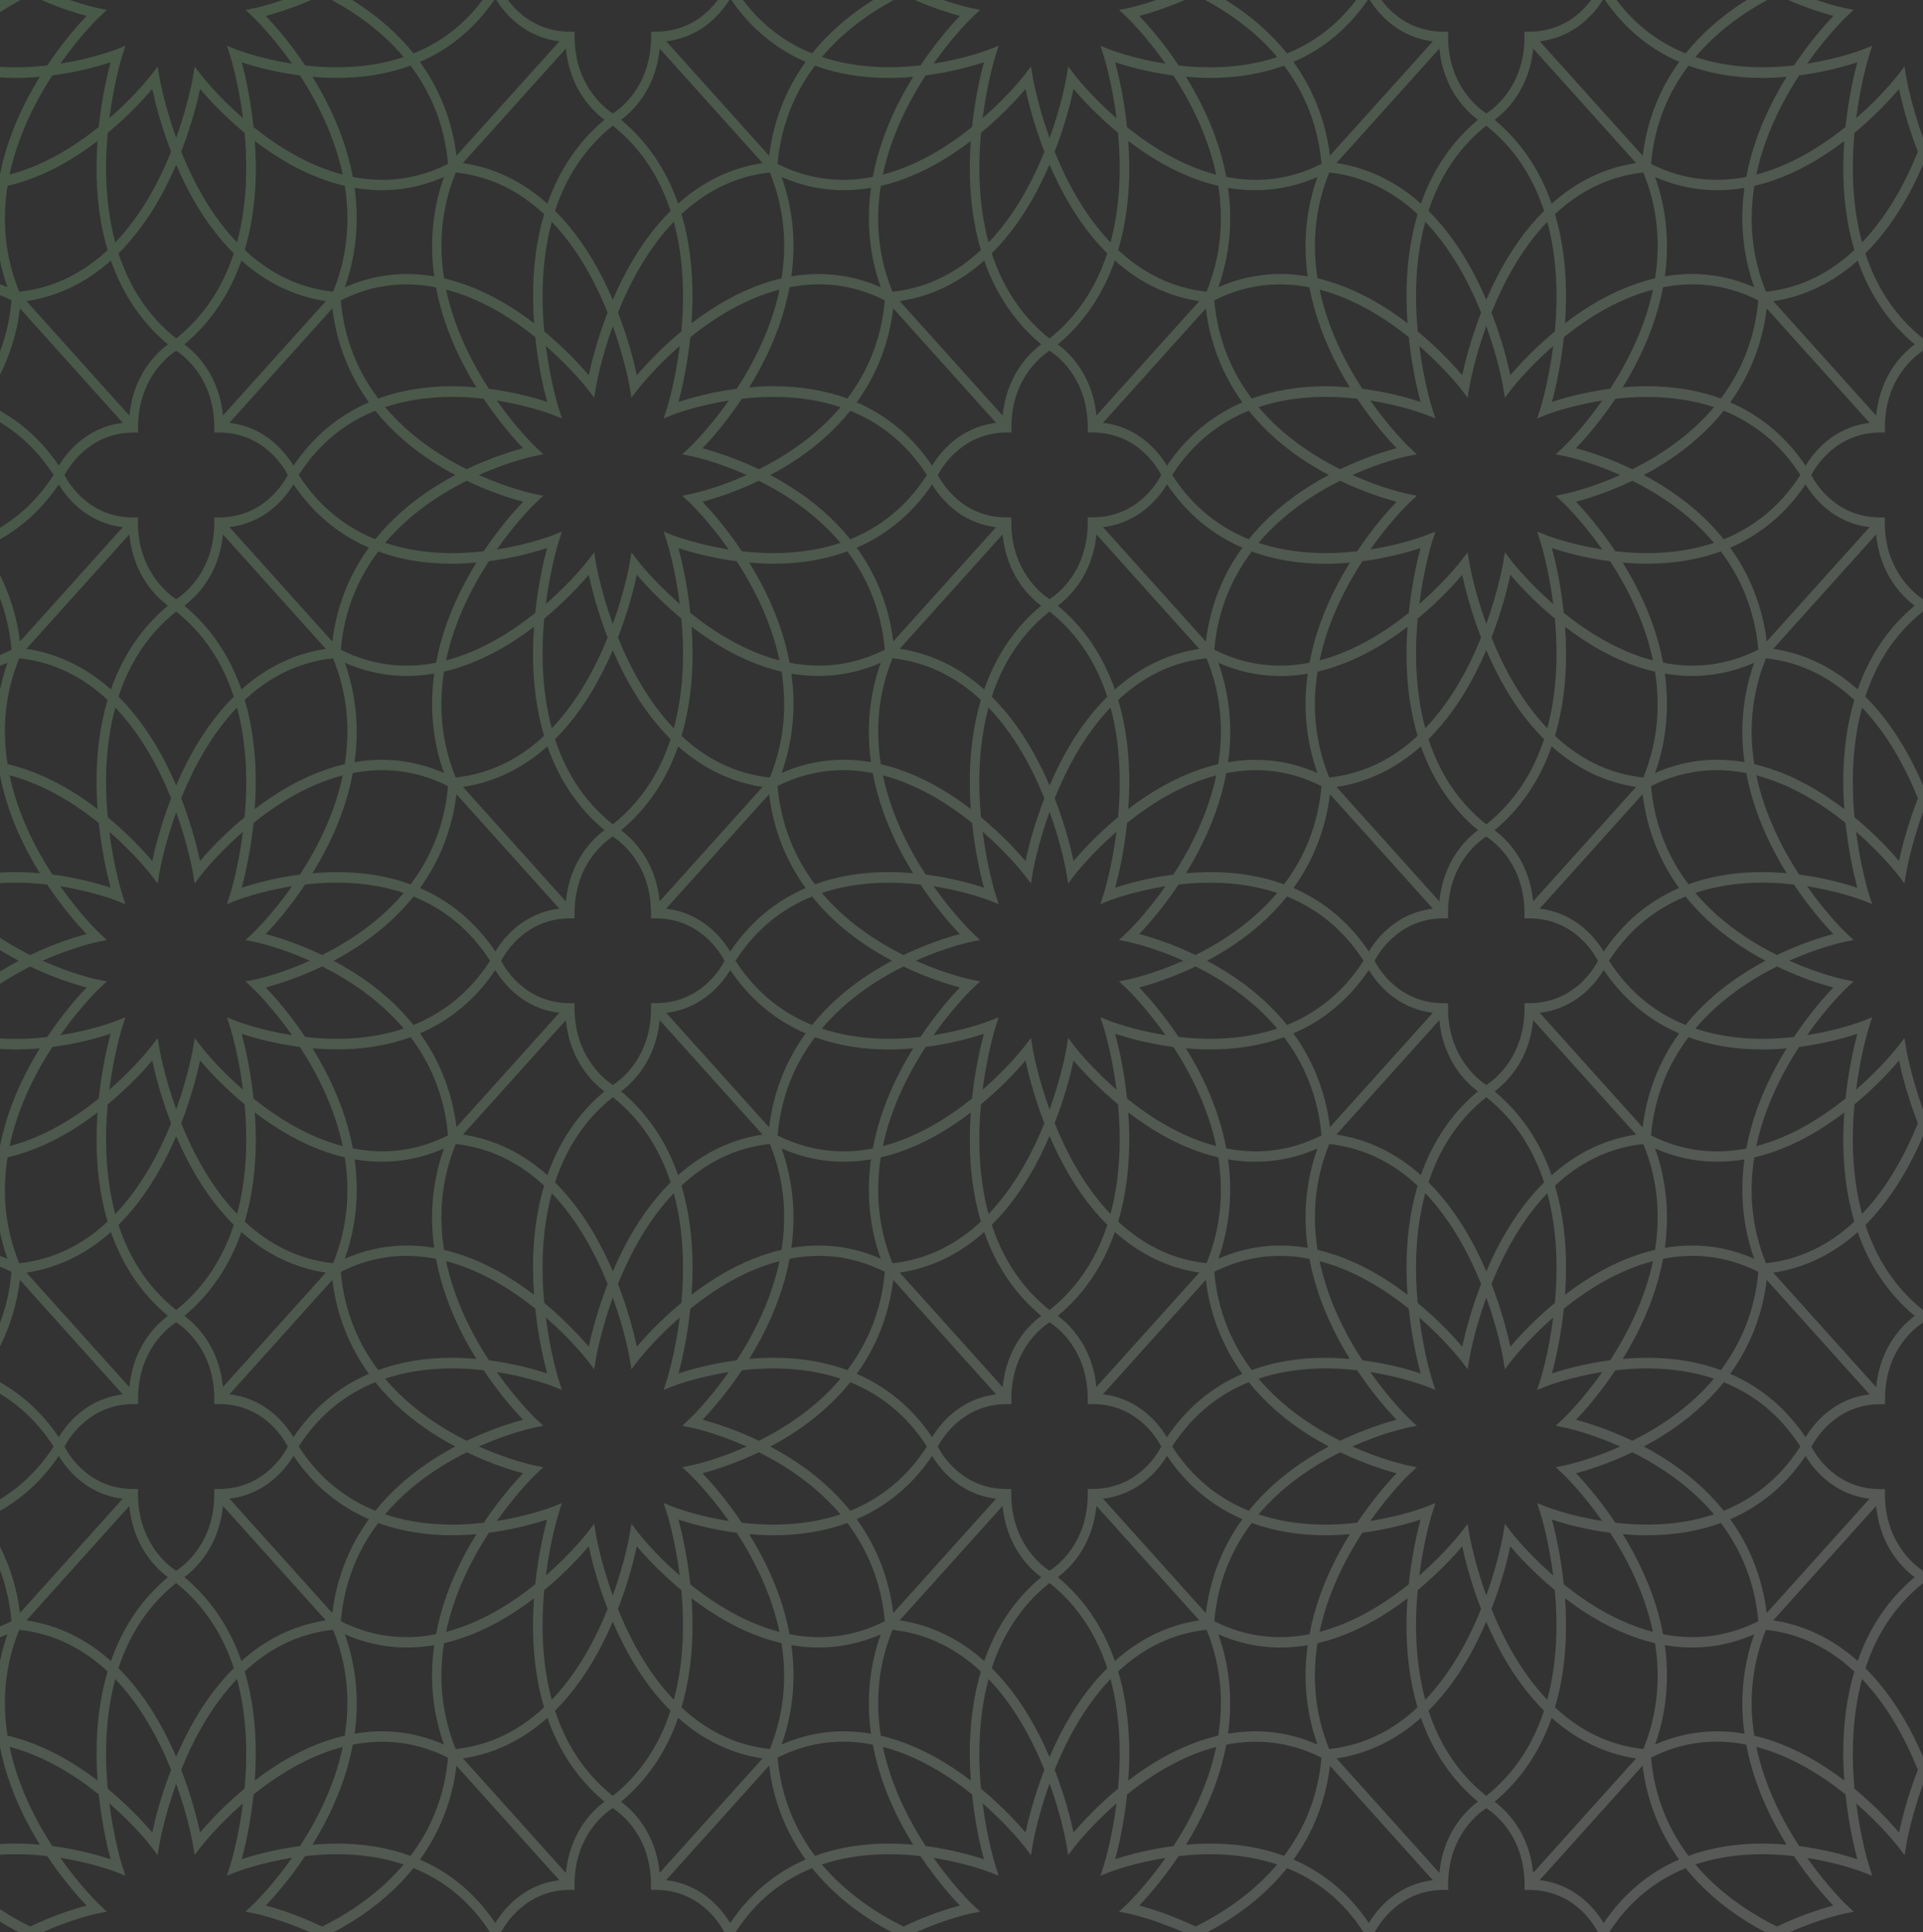 <svg width="407" height="409" viewBox="0 0 407 409" fill="none" xmlns="http://www.w3.org/2000/svg">
<rect x="0" y="0" width="407" height="409" fill="#333333" stroke="none"/>
<g opacity="0.2" clip-path="url(#clip0_724_186)">
<path d="M-7.62769e-05 0V2.6C1.454 1.638 2.917 0.778 4.343 0H-7.62769e-05ZM404.957 244.862C405.703 243.378 406.383 241.914 407 240.471V234.852C404.414 227.677 403.467 222.14 403.439 221.987L403.071 219.715L401.728 221.475C401.636 221.598 398.314 225.886 392.84 230.656C393.815 222.99 395.499 217.647 395.545 217.494L396.244 215.324L394.293 216.102C394.164 216.153 389.362 218.026 382.461 219.111C386.758 213.011 390.613 209.316 390.723 209.224L392.306 207.729L390.263 207.32C390.125 207.289 385.129 206.235 378.67 203.349H378.697C385.147 200.473 390.125 199.419 390.263 199.388L392.306 198.978L390.723 197.484C390.613 197.382 386.758 193.687 382.461 187.597C389.352 188.682 394.155 190.555 394.293 190.606L396.244 191.384L395.545 189.214C395.499 189.071 393.815 183.728 392.84 176.052C398.323 180.832 401.645 185.12 401.737 185.243L403.08 187.004L403.448 184.731C403.476 184.578 404.414 179.041 407.009 171.866V166.247C406.393 164.804 405.721 163.34 404.967 161.856C402.05 156.084 398.636 151.263 394.79 147.445C396.98 140.741 400.771 134.385 407 129.422V126.771L406.945 126.812C405.141 125.604 398.912 120.701 398.912 110.61V109.525H397.937C388.773 109.525 384.457 102.637 383.381 100.61L383.436 100.528L383.399 100.467C384.494 98.44 388.901 91.552 397.955 91.552H398.931V90.477C398.931 80.253 405.169 75.442 406.963 74.275L407.009 74.306V71.655C400.771 66.681 396.989 60.325 394.799 53.632C398.645 49.814 402.059 45.003 404.976 39.221C405.721 37.737 406.402 36.273 407.018 34.83V29.211C404.433 22.036 403.485 16.499 403.458 16.346L403.089 14.073L401.746 15.834C401.654 15.957 398.333 20.245 392.858 25.015C393.833 17.349 395.517 12.006 395.563 11.852L396.262 9.682L394.312 10.46C394.183 10.511 389.38 12.384 382.479 13.469C386.776 7.369 390.631 3.675 390.742 3.582L392.324 2.088L390.282 1.679C390.19 1.658 387.899 1.177 384.457 -0.01H378.44C382.534 1.771 386.012 2.835 388.037 3.368C386.242 5.251 383.022 8.894 379.7 13.848C373.48 14.554 366.018 14.473 358.832 12.067C363.359 6.704 368.898 2.784 374.06 -0.01H369.717C364.528 3.234 360.194 7.032 356.762 11.3C351.425 9.14 346.337 5.588 342.142 -0.01H339.676C343.761 5.936 349.052 10.338 355.41 13.091C351.177 18.945 348.564 25.639 347.681 32.977L325.874 8.741C333.327 7.871 337.486 2.784 339.225 0H336.777C334.689 2.794 330.539 6.704 323.638 6.704H322.663V7.789C322.663 17.983 316.452 22.804 314.63 23.991L314.575 23.95L314.52 23.991C312.717 22.783 306.487 17.891 306.487 7.789V6.704H305.512C298.611 6.704 294.462 2.794 292.373 0H289.926C291.665 2.784 295.823 7.871 303.276 8.741L281.479 32.957C280.586 25.629 277.973 18.955 273.759 13.101C280.108 10.358 285.399 5.936 289.484 0H287.018C282.822 5.599 277.725 9.161 272.398 11.31C268.966 7.032 264.641 3.234 259.442 0H255.1C260.261 2.805 265.791 6.714 270.327 12.078C263.15 14.483 255.688 14.565 249.468 13.858C246.147 8.894 242.927 5.261 241.132 3.378C243.157 2.846 246.625 1.781 250.729 0H244.712C241.27 1.187 238.988 1.669 238.887 1.689L236.845 2.098L238.427 3.593C238.538 3.695 242.393 7.39 246.69 13.48C239.798 12.395 234.995 10.522 234.857 10.471L232.907 9.693L233.606 11.863C233.652 12.006 235.336 17.349 236.311 25.025C230.827 20.245 227.506 15.957 227.423 15.834L226.079 14.073L225.711 16.346C225.684 16.499 224.736 22.057 222.141 29.241V29.201C219.556 22.026 218.608 16.489 218.58 16.335L218.212 14.063L216.869 15.823C216.777 15.946 213.455 20.235 207.981 25.004C208.956 17.338 210.64 11.996 210.686 11.842L211.385 9.672L209.435 10.45C209.306 10.501 204.503 12.374 197.602 13.459C201.899 7.359 205.754 3.664 205.865 3.572L207.447 2.078L205.405 1.669C205.313 1.648 203.021 1.167 199.58 -0.02H193.563C197.657 1.761 201.135 2.825 203.159 3.357C201.365 5.241 198.145 8.884 194.823 13.838C188.603 14.544 181.141 14.462 173.955 12.057C178.482 6.694 184.021 2.774 189.183 -0.02H184.84C179.651 3.224 175.317 7.021 171.885 11.289C166.539 9.161 161.451 5.599 157.255 0H154.789C158.875 5.947 164.165 10.348 170.523 13.101C166.291 18.955 163.678 25.649 162.794 32.987L141.006 8.741C148.459 7.871 152.618 2.784 154.357 0H151.91C149.821 2.794 145.671 6.704 138.77 6.704H137.795V7.789C137.795 17.983 131.584 22.804 129.763 23.991L129.707 23.95L129.652 23.991C127.849 22.783 121.62 17.891 121.62 7.789V6.704H120.644C113.744 6.704 109.594 2.794 107.505 0H105.058C106.797 2.784 110.956 7.871 118.408 8.741L96.611 32.957C95.719 25.629 93.106 18.955 88.882 13.101C95.231 10.358 100.522 5.936 104.607 0H102.141C97.945 5.599 92.848 9.161 87.52 11.31C84.088 7.042 79.755 3.245 74.565 0H70.222C75.384 2.805 80.914 6.714 85.45 12.078C78.273 14.483 70.811 14.565 64.591 13.858C61.27 8.894 58.05 5.261 56.255 3.378C58.279 2.846 61.748 1.781 65.852 0H59.834C56.393 1.187 54.111 1.669 54.01 1.689L51.968 2.098L53.55 3.593C53.66 3.695 57.516 7.39 61.813 13.48C54.921 12.395 50.118 10.522 49.98 10.471L48.029 9.693L48.729 11.863C48.775 12.006 50.459 17.349 51.434 25.025C45.95 20.245 42.629 15.957 42.546 15.834L41.202 14.073L40.834 16.346C40.807 16.499 39.868 22.016 37.292 29.17C34.715 22.016 33.768 16.499 33.749 16.346L33.381 14.073L32.038 15.834C31.946 15.957 28.624 20.245 23.15 25.015C24.125 17.349 25.809 12.006 25.855 11.852L26.554 9.682L24.604 10.46C24.475 10.511 19.672 12.384 12.771 13.469C17.068 7.369 20.923 3.675 21.034 3.582L22.616 2.088L20.573 1.679C20.482 1.658 18.2 1.177 14.749 -0.01H8.732C12.826 1.771 16.304 2.835 18.328 3.368C16.534 5.251 13.314 8.894 9.992 13.848C6.901 14.217 3.506 14.37 -7.62769e-05 14.145V16.386C1.058 16.448 2.135 16.499 3.229 16.499C3.478 16.499 3.726 16.499 3.966 16.499C5.502 16.479 6.993 16.397 8.428 16.264C7.609 17.584 6.8 18.976 6.017 20.45C3.073 25.977 1.067 31.503 -0.009 36.938V55.126C0.396 57.05 0.911 58.944 1.573 60.806C1.058 60.571 0.534 60.376 -7.62769e-05 60.172V62.464C0.81 62.792 1.629 63.16 2.438 63.57C2.089 67.541 1.233 71.144 -7.62769e-05 74.419V79.352C2.181 75.002 3.616 70.294 4.223 65.279L26.002 89.515C18.273 90.426 14.078 95.871 12.449 98.573C9.109 93.609 4.922 89.73 -7.62769e-05 86.936V89.382C4.196 91.91 8.106 95.513 11.345 100.549C8.097 105.584 4.196 109.187 -7.62769e-05 111.715V114.161C4.913 111.377 9.1 107.488 12.44 102.534C14.059 105.226 18.246 110.681 25.984 111.592L4.223 135.788C3.616 130.783 2.181 126.085 -7.62769e-05 121.745V126.679C1.233 129.954 2.089 133.556 2.438 137.528C1.619 137.937 0.81 138.305 -7.62769e-05 138.633V140.926C0.534 140.721 1.058 140.526 1.583 140.291C0.92 142.154 0.405 144.047 -7.62769e-05 145.971V164.159C1.076 169.604 3.073 175.131 6.027 180.648C6.809 182.121 7.618 183.513 8.437 184.834C7.002 184.711 5.511 184.619 3.975 184.598C2.622 184.578 1.297 184.619 -7.62769e-05 184.701V186.952C3.506 186.727 6.901 186.881 9.983 187.239C13.305 192.203 16.525 195.836 18.319 197.72C15.918 198.354 11.492 199.715 6.385 202.162C4.315 201.128 2.162 199.91 -7.62769e-05 198.497V201.097C1.334 201.926 2.65 202.684 3.947 203.369H3.975C2.668 204.055 1.343 204.812 -7.62769e-05 205.652V208.251C2.162 206.839 4.324 205.621 6.385 204.587C11.492 207.033 15.918 208.395 18.319 209.029C16.525 210.912 13.305 214.556 9.983 219.51C6.901 219.858 3.506 220.022 -7.62769e-05 219.796V222.038C1.058 222.099 2.135 222.15 3.229 222.15C3.478 222.15 3.726 222.15 3.966 222.15C5.502 222.13 6.993 222.048 8.428 221.915C7.609 223.235 6.8 224.627 6.017 226.101C3.073 231.628 1.067 237.155 -0.009 242.59V260.777C0.396 262.701 0.911 264.595 1.573 266.458C1.049 266.222 0.515 266.028 -0.009 265.823V268.116C0.8 268.443 1.619 268.812 2.429 269.221C2.079 273.192 1.224 276.795 -0.009 280.07V285.003C2.171 280.654 3.607 275.945 4.214 270.93L25.993 295.167C18.264 296.078 14.068 301.523 12.44 304.225C9.109 299.261 4.922 295.371 -7.62769e-05 292.577V295.023C4.196 297.552 8.106 301.154 11.345 306.19C8.106 311.225 4.196 314.828 -7.62769e-05 317.356V319.802C4.913 317.018 9.1 313.129 12.44 308.175C14.059 310.867 18.246 316.322 25.984 317.233L4.223 341.429C3.616 336.424 2.181 331.726 -7.62769e-05 327.386V332.32C1.233 335.595 2.089 339.198 2.438 343.169C1.619 343.578 0.81 343.947 -7.62769e-05 344.274V346.567C0.534 346.362 1.058 346.168 1.583 345.932C0.92 347.795 0.405 349.689 -7.62769e-05 351.613V369.8C1.076 375.245 3.073 380.772 6.027 386.289C6.809 387.763 7.618 389.155 8.437 390.475C7.002 390.352 5.511 390.26 3.975 390.239C2.622 390.219 1.297 390.26 -7.62769e-05 390.342V392.594C3.506 392.368 6.901 392.522 9.983 392.88C13.305 397.844 16.525 401.478 18.319 403.361C15.918 403.995 11.492 405.357 6.385 407.803C4.315 406.769 2.162 405.551 -7.62769e-05 404.139V406.738C1.334 407.567 2.65 408.325 3.947 409.01H8.999C15.448 406.134 20.426 405.08 20.564 405.05L22.607 404.64L21.024 403.146C20.914 403.043 17.059 399.349 12.762 393.259C19.653 394.344 24.456 396.217 24.594 396.268L26.545 397.046L25.846 394.876C25.8 394.733 24.116 389.39 23.141 381.714C28.624 386.493 31.946 390.782 32.029 390.905L33.372 392.665L33.74 390.393C33.768 390.239 34.706 384.723 37.283 377.569C39.859 384.723 40.807 390.239 40.825 390.393L41.193 392.665L42.536 390.905C42.629 390.782 45.95 386.493 51.425 381.714C50.449 389.38 48.766 394.722 48.72 394.876L48.02 397.046L49.971 396.268C50.1 396.217 54.903 394.344 61.803 393.259C57.507 399.359 53.651 403.054 53.541 403.146L51.958 404.64L54.001 405.05C54.139 405.08 59.126 406.124 65.576 409.01H70.609C71.906 408.325 73.222 407.567 74.556 406.738C79.746 403.494 84.079 399.697 87.511 395.429C93.538 397.865 99.252 402.071 103.714 409.01H106.097L106.07 408.959C107.165 406.933 111.572 400.045 120.626 400.045H121.601V398.96C121.601 388.735 127.84 383.925 129.634 382.758L129.689 382.799L129.735 382.768C131.557 383.955 137.777 388.755 137.777 398.96V400.045H138.752C147.925 400.045 152.241 406.963 153.308 408.99L153.29 409.021H155.673C160.144 402.081 165.858 397.875 171.876 395.439C175.308 399.717 179.632 403.514 184.831 406.749C186.165 407.578 187.481 408.335 188.778 409.021H193.83C200.28 406.145 205.257 405.09 205.395 405.06L207.438 404.65L205.855 403.156C205.745 403.054 201.89 399.359 197.593 393.269C204.484 394.354 209.287 396.227 209.425 396.278L211.376 397.056L210.677 394.886C210.631 394.743 208.947 389.4 207.972 381.724C213.455 386.504 216.777 390.792 216.869 390.915L218.212 392.675L218.58 390.403C218.608 390.25 219.547 384.713 222.141 377.538V377.497C224.736 384.682 225.684 390.25 225.711 390.403L226.079 392.675L227.423 390.915C227.515 390.792 230.836 386.504 236.311 381.724C235.336 389.39 233.652 394.733 233.606 394.886L232.907 397.056L234.857 396.278C234.986 396.227 239.789 394.354 246.69 393.269C242.393 399.369 238.538 403.064 238.427 403.156L236.845 404.65L238.887 405.06C239.025 405.09 244.012 406.134 250.471 409.021H255.504C256.802 408.335 258.117 407.578 259.452 406.749C264.641 403.504 268.975 399.707 272.407 395.439C278.433 397.875 284.147 402.081 288.61 409.021H290.993L290.965 408.969C292.06 406.943 296.468 400.055 305.521 400.055H306.497V398.97C306.497 388.745 312.735 383.935 314.529 382.768L314.584 382.809L314.63 382.778C316.452 383.965 322.672 388.766 322.672 398.97V400.055H323.647C332.821 400.055 337.136 406.974 338.204 409L338.185 409.031H340.568C345.04 402.092 350.754 397.885 356.771 395.449C360.203 399.727 364.528 403.525 369.726 406.759C371.061 407.588 372.376 408.345 373.674 409.031H378.725C385.175 406.155 390.153 405.101 390.291 405.07L392.333 404.661L390.751 403.166C390.64 403.064 386.785 399.369 382.488 393.279C389.38 394.364 394.183 396.237 394.321 396.288L396.271 397.066L395.572 394.896C395.526 394.753 393.842 389.41 392.867 381.734C398.351 386.514 401.673 390.802 401.765 390.925L403.108 392.686L403.476 390.413C403.504 390.26 404.442 384.723 407.037 377.548V371.929C406.42 370.486 405.749 369.022 404.994 367.538C402.077 361.766 398.664 356.945 394.818 353.127C397.008 346.424 400.798 340.068 407.028 335.104V332.453L406.972 332.494C405.169 331.286 398.94 326.383 398.94 316.292V315.207H397.964C388.8 315.207 384.485 308.319 383.408 306.292L383.464 306.21L383.427 306.149C384.522 304.122 388.929 297.234 397.983 297.234H398.958V296.149C398.958 285.925 405.197 281.114 406.991 279.947L407.037 279.978V277.327C400.798 272.353 397.017 265.997 394.827 259.303C398.627 255.455 402.041 250.645 404.957 244.862ZM393.106 218.824C392.398 221.454 391.248 226.398 390.594 232.539C385.525 236.612 379.029 240.696 371.723 242.6C373.434 234.484 377.106 227.247 380.768 221.608C386.298 220.902 390.742 219.612 393.106 218.824ZM390.337 376.903C389.15 375.992 387.899 375.092 386.574 374.222C381.449 370.844 376.333 368.572 371.291 367.405C370.177 360.384 370.601 352.769 373.766 344.991C381.412 345.82 387.549 349.228 392.462 353.813C390.852 359.248 390.052 365.317 390.125 371.939C390.153 373.638 390.226 375.296 390.337 376.903ZM369.211 366.975C362.688 365.86 356.32 366.617 350.294 369.278C352.686 362.564 353.367 355.492 352.364 348.235C358.888 349.351 365.255 348.593 371.281 345.932C368.898 352.636 368.208 359.719 369.211 366.975ZM257.851 345.932C263.877 348.593 270.244 349.351 276.768 348.235C275.765 355.492 276.446 362.574 278.838 369.278C272.802 366.617 266.444 365.86 259.921 366.975C260.924 359.719 260.243 352.636 257.851 345.932ZM236.67 353.803C241.583 349.207 247.72 345.809 255.366 344.98C258.541 352.759 258.964 360.374 257.841 367.395C252.799 368.562 247.674 370.834 242.558 374.212C241.234 375.081 239.982 375.982 238.795 376.893C238.906 375.296 238.988 373.638 239.007 371.929C239.071 365.307 238.28 359.248 236.67 353.803ZM205.469 376.903C204.282 375.992 203.031 375.092 201.706 374.222C196.581 370.844 191.465 368.572 186.423 367.405C185.309 360.384 185.733 352.769 188.898 344.991C196.544 345.82 202.681 349.228 207.594 353.813C205.984 359.248 205.184 365.317 205.257 371.939C205.285 373.638 205.359 375.296 205.469 376.903ZM184.343 366.975C177.82 365.86 171.453 366.617 165.426 369.278C167.818 362.564 168.499 355.492 167.496 348.235C174.02 349.351 180.387 348.593 186.414 345.932C184.021 352.636 183.34 359.719 184.343 366.975ZM72.983 345.932C79.019 348.593 85.377 349.351 91.9 348.235C90.897 355.492 91.578 362.574 93.97 369.278C87.934 366.617 81.577 365.86 75.053 366.975C76.056 359.719 75.375 352.636 72.983 345.932ZM51.793 353.803C56.706 349.207 62.843 345.809 70.489 344.98C73.664 352.759 74.087 360.374 72.964 367.395C67.922 368.562 62.797 370.834 57.681 374.212C56.356 375.081 55.105 375.982 53.918 376.893C54.029 375.296 54.111 373.638 54.13 371.929C54.203 365.307 53.412 359.248 51.793 353.803ZM35.258 244.862C36.004 243.388 36.666 241.935 37.283 240.502C37.899 241.935 38.571 243.388 39.307 244.862C42.224 250.634 45.637 255.455 49.483 259.273C47.293 265.966 43.512 272.322 37.283 277.286C31.053 272.322 27.272 265.966 25.082 259.273C28.928 255.455 32.342 250.645 35.258 244.862ZM24.401 256.97C22.239 248.987 22.165 240.686 22.8 233.767C27.263 230.072 30.529 226.49 32.222 224.494C32.792 227.166 34.016 232.089 36.215 237.769C33.657 244.104 29.867 251.259 24.401 256.97ZM35.258 161.877C32.342 156.104 28.928 151.283 25.082 147.466C27.272 140.772 31.053 134.416 37.283 129.452C43.512 134.416 47.293 140.772 49.483 147.466C45.637 151.283 42.224 156.094 39.316 161.877C38.571 163.35 37.908 164.804 37.292 166.237C36.666 164.794 35.995 163.34 35.258 161.877ZM36.215 168.98C34.016 174.66 32.792 179.583 32.222 182.254C30.529 180.259 27.253 176.666 22.8 172.982C22.165 166.063 22.239 157.762 24.401 149.779C29.867 155.48 33.657 162.634 36.215 168.98ZM53.927 29.835C55.114 30.746 56.366 31.647 57.691 32.517C62.816 35.894 67.931 38.166 72.974 39.333C74.087 46.354 73.664 53.98 70.499 61.748C62.852 60.919 56.715 57.511 51.802 52.925C53.412 47.49 54.213 41.421 54.139 34.799C54.111 33.09 54.038 31.432 53.927 29.835ZM75.053 39.763C81.577 40.879 87.944 40.121 93.97 37.46C91.578 44.174 90.897 51.247 91.9 58.503C85.377 57.388 79.01 58.145 72.983 60.806C75.375 54.102 76.056 47.02 75.053 39.763ZM186.414 60.806C180.378 58.145 174.01 57.388 167.496 58.503C168.499 51.247 167.818 44.164 165.426 37.46C171.453 40.121 177.82 40.879 184.343 39.763C183.34 47.02 184.021 54.102 186.414 60.806ZM207.594 52.935C202.681 57.531 196.544 60.929 188.898 61.758C185.723 53.98 185.3 46.365 186.423 39.343C191.465 38.177 196.59 35.904 201.706 32.527C203.031 31.657 204.282 30.756 205.469 29.845C205.359 31.442 205.276 33.1 205.257 34.809C205.193 41.421 205.984 47.49 207.594 52.935ZM222.187 74.265C224.009 75.453 230.22 80.253 230.22 90.457V91.542H231.195C240.359 91.542 244.684 98.451 245.751 100.477L245.714 100.538L245.751 100.6C244.684 102.626 240.359 109.514 231.195 109.514H230.22V110.599C230.22 120.793 224.009 125.614 222.187 126.801L222.132 126.76V126.771L222.077 126.812C220.273 125.604 214.044 120.701 214.044 110.61V109.525H213.069C203.905 109.525 199.589 102.637 198.513 100.61L198.568 100.528L198.531 100.467C199.626 98.44 204.034 91.552 213.087 91.552H214.063V90.477C214.063 80.253 220.301 75.442 222.095 74.275L222.141 74.306V74.316L222.187 74.265ZM238.795 29.835C239.982 30.746 241.234 31.647 242.558 32.517C247.683 35.894 252.799 38.166 257.841 39.333C258.955 46.354 258.532 53.98 255.366 61.748C247.72 60.919 241.583 57.511 236.67 52.925C238.28 47.49 239.08 41.421 239.007 34.799C238.988 33.09 238.906 31.432 238.795 29.835ZM259.921 39.763C266.444 40.879 272.812 40.121 278.838 37.46C276.446 44.174 275.765 51.247 276.768 58.503C270.244 57.388 263.877 58.145 257.851 60.806C260.243 54.102 260.924 47.02 259.921 39.763ZM371.281 60.806C365.245 58.145 358.878 57.388 352.364 58.503C353.367 51.247 352.686 44.164 350.294 37.46C356.32 40.121 362.688 40.879 369.211 39.763C368.208 47.02 368.898 54.102 371.281 60.806ZM392.471 52.935C387.558 57.531 381.421 60.929 373.775 61.758C370.601 53.98 370.177 46.365 371.3 39.343C376.342 38.177 381.467 35.904 386.583 32.527C387.908 31.657 389.159 30.756 390.346 29.845C390.236 31.442 390.153 33.1 390.134 34.809C390.061 41.421 390.852 47.49 392.471 52.935ZM372.137 63.57C371.392 72.065 368.337 78.902 364.206 84.357C359.522 82.637 354.305 81.757 348.638 81.757C348.389 81.757 348.141 81.757 347.901 81.757C346.365 81.778 344.874 81.86 343.439 81.993C344.258 80.672 345.068 79.28 345.85 77.806C348.886 72.106 350.929 66.415 351.978 60.806C358.299 59.568 365.144 60.049 372.137 63.57ZM390.337 171.262C389.15 170.351 387.899 169.451 386.574 168.581C381.449 165.203 376.333 162.931 371.291 161.764C370.177 154.743 370.601 147.128 373.766 139.349C381.412 140.178 387.549 143.587 392.462 148.172C390.852 153.607 390.052 159.676 390.125 166.298C390.153 167.997 390.226 169.655 390.337 171.262ZM350.294 243.101C356.32 245.763 362.688 246.52 369.211 245.404C368.208 252.661 368.889 259.743 371.281 266.447C365.245 263.786 358.878 263.029 352.364 264.145C353.367 256.888 352.686 249.805 350.294 243.101ZM333.557 311.85C335.958 311.215 340.384 309.854 345.491 307.408C351.195 310.253 357.627 314.47 362.761 320.55C355.584 322.955 348.113 323.037 341.893 322.33C338.581 317.377 335.351 313.733 333.557 311.85ZM349.843 345.431C342.546 343.527 336.041 339.443 330.972 335.37C330.327 329.229 329.168 324.285 328.46 321.655C330.824 322.443 335.268 323.733 340.789 324.449C344.46 330.078 348.132 337.314 349.843 345.431ZM333.557 300.53C335.351 298.647 338.572 295.003 341.893 290.049C348.113 289.343 355.575 289.425 362.761 291.83C357.627 297.91 351.195 302.137 345.491 304.972C340.384 302.526 335.958 301.164 333.557 300.53ZM340.798 287.931C335.278 288.647 330.833 289.937 328.469 290.725C329.177 288.094 330.327 283.151 330.981 277.01C336.051 272.936 342.546 268.853 349.852 266.949C348.132 275.065 344.46 282.301 340.798 287.931ZM209.913 259.273C213.759 255.455 217.173 250.645 220.089 244.862C220.835 243.378 221.516 241.914 222.132 240.471V240.44C222.749 241.894 223.429 243.368 224.184 244.862C227.101 250.634 230.514 255.455 234.36 259.273C232.17 265.977 228.38 272.333 222.132 277.307V277.296C215.894 272.322 212.103 265.977 209.913 259.273ZM53.927 235.476C55.114 236.387 56.366 237.288 57.691 238.158C62.816 241.535 67.931 243.808 72.974 244.974C74.087 251.996 73.664 259.621 70.499 267.399C62.852 266.57 56.715 263.162 51.802 258.577C53.412 253.142 54.213 247.073 54.139 240.451C54.111 238.741 54.038 237.073 53.927 235.476ZM51.793 148.162C56.706 143.566 62.843 140.168 70.489 139.339C73.664 147.118 74.087 154.733 72.964 161.754C67.922 162.921 62.797 165.193 57.681 168.57C56.356 169.44 55.105 170.341 53.918 171.252C54.029 169.655 54.111 167.997 54.13 166.288C54.203 159.666 53.412 153.597 51.793 148.162ZM362.761 114.908C355.584 117.314 348.113 117.395 341.893 116.689C338.572 111.725 335.351 108.092 333.557 106.209C335.958 105.574 340.384 104.213 345.491 101.767C351.195 104.612 357.627 108.829 362.761 114.908ZM333.557 94.889C335.351 93.005 338.572 89.362 341.893 84.408C348.113 83.702 355.575 83.784 362.761 86.189C357.627 92.269 351.195 96.496 345.491 99.331C340.384 96.874 335.958 95.523 333.557 94.889ZM349.843 139.79C342.546 137.886 336.041 133.802 330.972 129.729C330.327 123.588 329.168 118.644 328.46 116.014C330.824 116.802 335.268 118.091 340.789 118.808C344.46 124.437 348.132 131.663 349.843 139.79ZM352.364 142.584C358.888 143.699 365.255 142.942 371.281 140.281C368.889 146.995 368.208 154.067 369.211 161.324C362.688 160.208 356.32 160.966 350.294 163.627C352.686 156.923 353.367 149.84 352.364 142.584ZM347.809 164.589C340.163 163.76 334.026 160.352 329.113 155.766C330.723 150.332 331.524 144.262 331.45 137.64C331.432 135.931 331.358 134.273 331.238 132.676C332.425 133.587 333.677 134.488 335.002 135.358C340.127 138.735 345.242 141.008 350.285 142.174C351.398 149.196 350.975 156.81 347.809 164.589ZM297.903 274.072C296.716 273.162 295.455 272.261 294.14 271.391C289.015 268.013 283.899 265.741 278.857 264.574C277.743 257.553 278.167 249.938 281.332 242.16C288.978 242.989 295.115 246.397 300.028 250.982C298.418 256.417 297.618 262.486 297.691 269.109C297.71 270.818 297.783 272.476 297.903 274.072ZM264.926 290.008C260.804 284.543 257.749 277.716 256.995 269.221C263.988 265.69 270.833 265.219 277.145 266.468C278.194 272.077 280.237 277.778 283.273 283.468C284.055 284.942 284.865 286.334 285.684 287.654C284.248 287.531 282.758 287.439 281.221 287.419C280.973 287.419 280.724 287.419 280.485 287.419C274.827 287.409 269.61 288.289 264.926 290.008ZM277.256 303.907C278.599 304.747 279.924 305.504 281.231 306.19C279.924 306.876 278.599 307.633 277.256 308.472C272.066 311.717 267.733 315.514 264.301 319.782C258.274 317.346 252.551 313.129 248.088 306.18C252.56 299.23 258.274 295.023 264.301 292.577C267.733 296.866 272.066 300.663 277.256 303.907ZM218.571 221.987L218.203 219.715L216.86 221.475C216.768 221.598 213.446 225.886 207.972 230.656C208.947 222.99 210.631 217.647 210.677 217.494L211.376 215.324L209.425 216.102C209.297 216.153 204.494 218.026 197.593 219.111C201.89 213.011 205.745 209.316 205.855 209.224L207.438 207.729L205.395 207.32C205.257 207.289 200.261 206.235 193.802 203.349H193.83C200.27 200.473 205.257 199.419 205.395 199.388L207.438 198.978L205.855 197.484C205.745 197.382 201.89 193.687 197.593 187.597C204.484 188.682 209.287 190.555 209.425 190.606L211.376 191.384L210.677 189.214C210.631 189.071 208.947 183.728 207.972 176.052C213.455 180.832 216.777 185.12 216.86 185.243L218.203 187.004L218.571 184.731C218.599 184.578 219.537 179.041 222.132 171.866V171.825C224.736 179.01 225.674 184.578 225.702 184.731L226.07 187.004L227.413 185.243C227.506 185.12 230.827 180.832 236.302 176.052C235.326 183.718 233.643 189.061 233.597 189.214L232.897 191.384L234.848 190.606C234.977 190.555 239.78 188.682 246.681 187.597C242.384 193.697 238.528 197.392 238.418 197.484L236.835 198.978L238.878 199.388C239.016 199.419 244.003 200.463 250.453 203.349H250.471C244.012 206.235 239.016 207.289 238.878 207.32L236.835 207.729L238.418 209.224C238.528 209.326 242.384 213.021 246.681 219.111C239.789 218.026 234.986 216.153 234.848 216.102L232.897 215.324L233.597 217.494C233.643 217.637 235.326 222.979 236.302 230.656C230.818 225.876 227.496 221.588 227.413 221.465L226.07 219.704L225.702 221.976C225.674 222.13 224.727 227.688 222.132 234.883V234.842C219.537 227.688 218.59 222.14 218.571 221.987ZM179.338 290.008C174.655 288.289 169.438 287.409 163.77 287.409C163.521 287.409 163.273 287.409 163.034 287.409C161.497 287.429 160.006 287.511 158.571 287.644C159.39 286.324 160.2 284.932 160.982 283.458C164.018 277.757 166.061 272.066 167.11 266.458C173.422 265.219 180.276 265.69 187.269 269.211C186.524 277.716 183.469 284.543 179.338 290.008ZM179.964 292.588C185.99 295.023 191.704 299.24 196.176 306.19C191.704 313.139 185.99 317.346 179.964 319.792C176.532 315.514 172.207 311.717 167.008 308.482C165.665 307.643 164.34 306.886 163.034 306.2C164.34 305.514 165.665 304.757 167.008 303.918C172.198 300.663 176.532 296.866 179.964 292.588ZM144.236 250.972C149.149 246.377 155.286 242.979 162.932 242.15C166.107 249.928 166.53 257.543 165.408 264.564C160.365 265.731 155.24 268.003 150.125 271.381C148.8 272.251 147.548 273.151 146.361 274.062C146.472 272.466 146.555 270.808 146.573 269.098C146.647 262.476 145.855 256.417 144.236 250.972ZM113.026 274.072C111.839 273.162 110.588 272.261 109.263 271.391C104.138 268.013 99.022 265.741 93.98 264.574C92.866 257.553 93.29 249.938 96.455 242.16C104.101 242.989 110.238 246.397 115.151 250.982C113.541 256.417 112.741 262.486 112.814 269.109C112.842 270.818 112.915 272.476 113.026 274.072ZM91.9 264.145C85.377 263.029 79.01 263.786 72.983 266.447C75.375 259.733 76.056 252.661 75.053 245.404C81.577 246.52 87.944 245.763 93.97 243.101C91.578 249.805 90.897 256.888 91.9 264.145ZM72.983 140.281C79.01 142.942 85.377 143.699 91.9 142.584C90.897 149.84 91.578 156.923 93.97 163.627C87.934 160.966 81.577 160.208 75.053 161.324C76.056 154.078 75.375 146.995 72.983 140.281ZM93.98 142.164C99.022 140.997 104.147 138.725 109.263 135.348C110.588 134.478 111.839 133.577 113.026 132.666C112.915 134.263 112.833 135.921 112.814 137.63C112.741 144.252 113.541 150.321 115.151 155.756C110.238 160.352 104.101 163.75 96.455 164.579C93.29 156.81 92.866 149.195 93.98 142.164ZM115.86 157.977C118.372 165.172 122.439 171.15 127.932 175.725C125.512 177.516 120.589 182.173 119.77 190.811L97.991 166.575C104.588 165.582 110.597 162.675 115.86 157.977ZM96.611 168.11L118.39 192.346C110.661 193.257 106.465 198.702 104.837 201.404C100.724 195.294 95.36 190.77 88.891 187.976C93.115 182.121 95.719 175.438 96.611 168.11ZM104.837 205.324C106.456 208.016 110.643 213.481 118.39 214.382L96.611 238.598C95.719 231.27 93.106 224.597 88.891 218.742C95.351 215.948 100.733 211.434 104.837 205.324ZM97.973 240.164L119.77 215.928C120.589 224.545 125.502 229.213 127.932 231.014C122.439 235.589 118.381 241.566 115.86 248.761C110.597 244.053 104.579 241.147 97.973 240.164ZM121.61 213.43V212.345H120.635C111.471 212.345 107.146 205.447 106.079 203.431L106.116 203.369H106.107L106.079 203.318C107.174 201.292 111.581 194.393 120.635 194.393H121.61V193.308C121.61 183.084 127.849 178.273 129.643 177.106L129.698 177.147L129.744 177.117C131.566 178.304 137.786 183.104 137.786 193.308V194.393H138.761C147.935 194.393 152.25 201.312 153.317 203.339L153.299 203.369H153.29L153.327 203.431C152.259 205.457 147.935 212.345 138.77 212.345H137.795V213.43C137.795 223.624 131.584 228.445 129.763 229.632L129.707 229.591L129.652 229.632C127.849 228.435 121.61 223.532 121.61 213.43ZM146.37 132.666C147.557 133.577 148.809 134.478 150.134 135.348C155.259 138.725 160.375 140.997 165.417 142.164C166.53 149.185 166.107 156.81 162.942 164.589C155.296 163.76 149.158 160.352 144.245 155.766C145.855 150.332 146.656 144.262 146.582 137.64C146.555 135.921 146.481 134.263 146.37 132.666ZM165.426 243.101C171.462 245.763 177.82 246.52 184.343 245.404C183.34 252.661 184.021 259.743 186.414 266.447C180.378 263.786 174.02 263.029 167.496 264.145C168.499 256.888 167.809 249.805 165.426 243.101ZM164.57 240.338C165.315 231.843 168.37 225.006 172.502 219.551C177.185 221.27 182.402 222.15 188.07 222.15C188.318 222.15 188.567 222.15 188.806 222.15C190.342 222.13 191.833 222.048 193.268 221.915C192.449 223.235 191.64 224.627 190.858 226.101C187.821 231.802 185.779 237.493 184.73 243.101C178.409 244.33 171.563 243.859 164.57 240.338ZM167.496 142.584C174.02 143.699 180.387 142.942 186.414 140.281C184.021 146.995 183.34 154.067 184.343 161.324C177.82 160.208 171.453 160.966 165.426 163.627C167.809 156.923 168.499 149.84 167.496 142.584ZM184.721 163.647C185.769 169.256 187.812 174.957 190.848 180.648C191.631 182.121 192.44 183.513 193.259 184.834C191.824 184.711 190.333 184.619 188.797 184.598C182.834 184.516 177.378 185.397 172.492 187.188C168.37 181.722 165.315 174.896 164.561 166.39C171.563 162.869 178.409 162.399 184.721 163.647ZM184.831 201.087C186.165 201.916 187.481 202.673 188.778 203.359H188.806C187.499 204.045 186.174 204.802 184.831 205.641C179.642 208.886 175.308 212.683 171.876 216.961C165.849 214.525 160.135 210.309 155.664 203.359H155.673C160.144 196.42 165.858 192.213 171.876 189.777C175.308 194.055 179.632 197.853 184.831 201.087ZM170.505 187.976C164.027 190.78 158.654 195.304 154.541 201.425C152.922 198.723 148.735 193.247 140.979 192.346L162.776 168.11C163.669 175.438 166.282 182.121 170.505 187.976ZM154.55 205.324C158.663 211.434 164.037 215.948 170.514 218.742C166.282 224.597 163.668 231.29 162.785 238.629L141.006 214.392C148.744 213.481 152.94 208.016 154.55 205.324ZM195.909 221.618C201.43 220.902 205.874 219.612 208.238 218.824C207.53 221.454 206.38 226.398 205.727 232.539C200.657 236.612 194.161 240.696 186.855 242.6C188.576 234.484 192.247 227.247 195.909 221.618ZM194.814 219.5C188.594 220.206 181.132 220.124 173.946 217.719C179.08 211.639 185.512 207.422 191.217 204.577C196.323 207.023 200.749 208.384 203.15 209.019C201.356 210.902 198.126 214.546 194.814 219.5ZM191.217 202.162C185.512 199.316 179.08 195.099 173.946 189.02C181.123 186.615 188.585 186.533 194.805 187.239C198.126 192.203 201.347 195.836 203.141 197.72C200.749 198.344 196.323 199.705 191.217 202.162ZM186.864 164.128C194.161 166.032 200.666 170.116 205.736 174.189C206.38 180.33 207.539 185.274 208.248 187.904C205.883 187.116 201.439 185.837 195.918 185.11C192.247 179.481 188.576 172.255 186.864 164.128ZM209.223 149.769C214.688 155.48 218.488 162.634 221.037 168.98C218.838 174.66 217.614 179.583 217.044 182.254C215.351 180.259 212.075 176.666 207.622 172.982C206.987 166.053 207.061 157.752 209.223 149.769ZM205.257 166.288C205.276 167.997 205.349 169.655 205.469 171.252C204.282 170.341 203.031 169.44 201.706 168.57C196.581 165.193 191.465 162.921 186.423 161.754C185.309 154.733 185.733 147.118 188.898 139.339C196.544 140.168 202.681 143.576 207.594 148.162C205.984 153.597 205.193 159.666 205.257 166.288ZM167.11 140.271C166.061 134.662 164.018 128.971 160.982 123.27C160.2 121.796 159.39 120.404 158.571 119.084C160.006 119.207 161.497 119.299 163.034 119.32C163.282 119.32 163.53 119.32 163.77 119.32C169.438 119.32 174.645 118.439 179.338 116.72C183.46 122.185 186.515 129.012 187.269 137.517C180.276 141.048 173.431 141.519 167.11 140.271ZM161.396 166.575L139.608 190.801C138.789 182.193 133.866 177.536 131.446 175.745C136.949 171.17 141.015 165.193 143.527 157.987C148.8 162.675 154.808 165.582 161.396 166.575ZM139.617 215.928L161.396 240.164C154.799 241.157 148.79 244.053 143.527 248.761C141.015 241.566 136.949 235.589 131.456 231.014C133.885 229.213 138.807 224.545 139.617 215.928ZM186.423 244.985C191.465 243.818 196.59 241.546 201.706 238.168C203.031 237.298 204.282 236.398 205.469 235.487C205.359 237.083 205.276 238.741 205.257 240.451C205.184 247.073 205.984 253.142 207.594 258.577C202.681 263.172 196.544 266.57 188.898 267.399C185.733 259.621 185.309 252.006 186.423 244.985ZM207.622 233.757C212.085 230.062 215.351 226.48 217.044 224.484C217.614 227.155 218.838 232.078 221.037 237.759C218.479 244.104 214.688 251.259 209.223 256.97C207.061 248.976 206.987 240.676 207.622 233.757ZM300.028 155.756C295.115 160.352 288.978 163.75 281.332 164.579C278.157 156.8 277.734 149.185 278.857 142.164C283.899 140.997 289.024 138.725 294.14 135.348C295.465 134.478 296.716 133.577 297.903 132.666C297.792 134.263 297.71 135.921 297.691 137.63C297.618 144.252 298.418 150.321 300.028 155.756ZM276.768 264.145C270.244 263.029 263.877 263.786 257.851 266.447C260.243 259.733 260.924 252.661 259.921 245.404C266.444 246.52 272.812 245.763 278.838 243.101C276.455 249.805 275.765 256.888 276.768 264.145ZM259.544 243.091C258.495 237.482 256.452 231.782 253.416 226.091C252.634 224.617 251.824 223.225 251.005 221.905C252.44 222.028 253.931 222.12 255.468 222.14C261.421 222.222 266.877 221.332 271.763 219.541C275.894 225.006 278.949 231.843 279.694 240.338C272.701 243.859 265.856 244.33 259.544 243.091ZM278.847 163.637C272.812 160.976 266.454 160.219 259.93 161.334C260.933 154.078 260.252 146.995 257.86 140.291C263.887 142.952 270.254 143.71 276.777 142.594C275.765 149.84 276.455 156.923 278.847 163.637ZM279.694 166.401C278.949 174.896 275.894 181.732 271.763 187.198C266.877 185.407 261.421 184.516 255.458 184.609C253.922 184.629 252.431 184.711 250.996 184.844C251.815 183.524 252.624 182.132 253.407 180.658C256.443 174.957 258.486 169.266 259.534 163.658C265.856 162.399 272.701 162.869 279.694 166.401ZM272.388 189.777C278.415 192.213 284.129 196.42 288.591 203.359H288.601C284.129 210.309 278.415 214.515 272.388 216.961C268.956 212.683 264.632 208.886 259.433 205.652C258.09 204.812 256.765 204.055 255.458 203.369H255.486C256.783 202.684 258.099 201.926 259.433 201.097C264.632 197.853 268.956 194.055 272.388 189.777ZM248.355 185.12C242.835 185.837 238.39 187.126 236.026 187.914C236.734 185.284 237.894 180.341 238.538 174.2C243.607 170.126 250.103 166.042 257.409 164.139C255.688 172.255 252.026 179.481 248.355 185.12ZM249.45 187.229C255.67 186.522 263.132 186.604 270.309 189.01C265.175 195.089 258.743 199.306 253.038 202.151C247.932 199.705 243.506 198.344 241.105 197.709C242.908 195.836 246.138 192.193 249.45 187.229ZM253.048 204.577C258.752 207.422 265.184 211.639 270.318 217.719C263.141 220.124 255.679 220.206 249.459 219.5C246.138 214.536 242.917 210.902 241.123 209.019C243.515 208.384 247.95 207.023 253.048 204.577ZM257.409 242.6C250.113 240.696 243.607 236.612 238.538 232.539C237.894 226.398 236.734 221.454 236.026 218.824C238.39 219.612 242.835 220.902 248.355 221.618C252.026 227.247 255.688 234.484 257.409 242.6ZM273.759 218.742C280.228 215.948 285.601 211.424 289.714 205.314C291.333 208.006 295.52 213.471 303.267 214.372L281.488 238.588C280.586 231.27 277.983 224.597 273.759 218.742ZM289.714 201.404C285.601 195.294 280.237 190.77 273.768 187.976C277.992 182.121 280.596 175.438 281.488 168.11L303.267 192.346C295.529 193.257 291.333 198.702 289.714 201.404ZM282.868 166.575C289.465 165.582 295.474 162.685 300.737 157.977C303.249 165.172 307.316 171.15 312.809 175.725C310.389 177.516 305.466 182.173 304.647 190.811L282.868 166.575ZM277.154 140.281C270.843 141.519 263.988 141.048 257.004 137.528C257.749 129.033 260.804 122.196 264.935 116.74C269.619 118.46 274.836 119.34 280.504 119.34C280.752 119.34 280.991 119.34 281.24 119.34C282.776 119.32 284.267 119.238 285.702 119.105C284.883 120.425 284.074 121.817 283.292 123.291C280.246 128.971 278.203 134.672 277.154 140.281ZM257.841 161.754C252.799 162.921 247.674 165.193 242.558 168.57C241.234 169.44 239.982 170.341 238.795 171.252C238.906 169.655 238.988 167.997 239.007 166.288C239.08 159.666 238.28 153.597 236.67 148.162C241.583 143.566 247.72 140.168 255.366 139.339C258.541 147.118 258.964 154.733 257.841 161.754ZM236.642 172.971C232.18 176.666 228.913 180.248 227.22 182.244C226.65 179.573 225.426 174.65 223.227 168.969C225.785 162.624 229.576 155.47 235.041 149.758C237.203 157.752 237.277 166.053 236.642 172.971ZM227.211 224.484C228.904 226.48 232.18 230.062 236.633 233.757C237.268 240.676 237.194 248.976 235.032 256.96C229.567 251.248 225.776 244.094 223.218 237.749C225.426 232.078 226.65 227.155 227.211 224.484ZM239.007 240.44C238.988 238.731 238.915 237.073 238.795 235.476C239.982 236.387 241.234 237.288 242.558 238.158C247.683 241.535 252.799 243.808 257.841 244.974C258.955 251.996 258.532 259.621 255.366 267.399C247.72 266.57 241.583 263.162 236.67 258.577C238.28 253.132 239.071 247.073 239.007 240.44ZM282.841 240.164L304.638 215.928C305.457 224.545 310.37 229.213 312.799 231.014C307.306 235.589 303.249 241.566 300.728 248.761C295.465 244.053 289.447 241.147 282.841 240.164ZM306.478 213.43V212.345H305.503C296.339 212.345 292.014 205.447 290.947 203.431L290.984 203.369H290.974L290.947 203.318C292.042 201.292 296.449 194.393 305.503 194.393H306.478V193.308C306.478 183.084 312.717 178.273 314.511 177.106L314.566 177.147L314.612 177.117C316.434 178.304 322.654 183.104 322.654 193.308V194.393H323.629C332.803 194.393 337.118 201.312 338.185 203.339L338.167 203.369H338.158L338.194 203.431C337.127 205.457 332.803 212.345 323.638 212.345H322.663V213.43C322.663 223.624 316.452 228.445 314.63 229.632L314.575 229.591L314.52 229.632C312.717 228.435 306.478 223.532 306.478 213.43ZM316.323 175.735C321.826 171.16 325.893 165.183 328.404 157.977C333.667 162.675 339.676 165.582 346.273 166.575L324.485 190.801C323.666 182.183 318.743 177.536 316.323 175.735ZM324.494 215.928L346.273 240.164C339.676 241.157 333.667 244.053 328.404 248.761C325.893 241.566 321.826 235.589 316.333 231.014C318.752 229.213 323.675 224.545 324.494 215.928ZM325.874 214.382C333.621 213.471 337.808 208.016 339.427 205.324C343.54 211.434 348.914 215.948 355.391 218.742C351.159 224.597 348.546 231.29 347.662 238.629L325.874 214.382ZM339.418 201.425C337.799 198.723 333.612 193.247 325.856 192.346L347.653 168.11C348.546 175.438 351.149 182.121 355.373 187.976C348.895 190.78 343.522 195.304 339.418 201.425ZM327.484 154.149C322.019 148.438 318.219 141.284 315.67 134.938C317.869 129.258 319.093 124.335 319.663 121.663C321.356 123.659 324.632 127.241 329.085 130.936C329.72 137.865 329.647 146.166 327.484 154.149ZM316.618 142.051C319.535 147.824 322.948 152.645 326.794 156.462C324.604 163.166 320.814 169.522 314.566 174.496C308.318 169.522 304.537 163.166 302.338 156.462C306.184 152.645 309.597 147.834 312.505 142.051C313.259 140.557 313.94 139.083 314.557 137.63C315.192 139.083 315.873 140.557 316.618 142.051ZM301.657 154.149C299.495 146.166 299.421 137.865 300.056 130.947C304.518 127.252 307.785 123.669 309.478 121.674C310.048 124.345 311.272 129.268 313.471 134.948C310.913 141.294 307.122 148.438 301.657 154.149ZM298.161 129.729C293.091 133.802 286.595 137.886 279.289 139.79C281.001 131.673 284.672 124.437 288.334 118.798C293.854 118.081 298.299 116.792 300.663 116.003C299.955 118.634 298.805 123.588 298.161 129.729ZM287.239 116.689C281.019 117.395 273.557 117.314 266.38 114.908C271.514 108.829 277.946 104.612 283.65 101.767C288.757 104.213 293.183 105.574 295.584 106.209C293.781 108.092 290.56 111.725 287.239 116.689ZM266.38 86.179C273.557 83.773 281.019 83.692 287.239 84.398C290.56 89.362 293.781 92.995 295.575 94.879C293.174 95.513 288.748 96.874 283.641 99.32C277.937 96.485 271.514 92.258 266.38 86.179ZM277.256 98.266C278.599 99.106 279.924 99.863 281.231 100.549C279.924 101.234 278.599 101.992 277.256 102.831C272.066 106.076 267.733 109.873 264.301 114.141C258.274 111.705 252.551 107.488 248.088 100.538C252.56 93.589 258.274 89.382 264.301 86.936C267.733 91.225 272.066 95.022 277.256 98.266ZM246.984 98.584C245.365 95.882 241.178 90.406 233.431 89.505L255.219 65.289C256.112 72.628 258.725 79.311 262.948 85.176C256.47 87.96 251.097 92.473 246.984 98.584ZM262.948 115.922C258.716 121.776 256.102 128.47 255.219 135.808L233.44 111.572C241.187 110.661 245.374 105.206 246.993 102.514C251.097 108.624 256.47 113.127 262.948 115.922ZM253.83 137.354C247.233 138.346 241.224 141.243 235.961 145.951C233.449 138.756 229.383 132.779 223.889 128.204C226.309 126.402 231.232 121.735 232.051 113.117L253.83 137.354ZM234.351 147.466C230.505 151.283 227.091 156.094 224.184 161.877C223.429 163.371 222.749 164.845 222.132 166.298V166.267C221.516 164.824 220.844 163.361 220.089 161.877C217.173 156.104 213.759 151.283 209.913 147.466C212.103 140.762 215.894 134.406 222.123 129.442V129.432C228.37 134.396 232.161 140.762 234.351 147.466ZM208.303 145.941C203.031 141.233 197.013 138.326 190.416 137.343L212.204 113.117C213.023 121.735 217.936 126.402 220.365 128.204C214.872 132.779 210.815 138.756 208.303 145.941ZM189.054 135.788C188.162 128.459 185.549 121.776 181.325 115.932C187.794 113.138 193.167 108.634 197.28 102.534C198.899 105.226 203.086 110.681 210.824 111.592L189.054 135.788ZM181.325 85.165C185.558 79.311 188.171 72.617 189.054 65.279L210.833 89.515C203.104 90.426 198.909 95.871 197.28 98.573C193.167 92.473 187.794 87.96 181.325 85.165ZM196.176 100.549C191.704 107.498 185.99 111.705 179.964 114.151C176.532 109.873 172.207 106.076 167.008 102.841C165.665 102.002 164.34 101.245 163.034 100.559C164.34 99.873 165.665 99.116 167.008 98.276C172.198 95.032 176.532 91.235 179.964 86.957C185.99 89.382 191.704 93.599 196.176 100.549ZM160.623 99.331C155.516 96.885 151.091 95.523 148.689 94.889C150.483 93.005 153.704 89.362 157.025 84.408C163.245 83.702 170.707 83.784 177.893 86.189C172.75 92.258 166.328 96.485 160.623 99.331ZM177.884 114.908C170.707 117.314 163.236 117.395 157.016 116.689C153.695 111.725 150.474 108.092 148.68 106.209C151.081 105.574 155.507 104.213 160.614 101.767C166.328 104.612 172.75 108.829 177.884 114.908ZM164.975 139.79C157.679 137.886 151.173 133.802 146.104 129.729C145.46 123.588 144.3 118.644 143.592 116.014C145.956 116.802 150.401 118.091 155.921 118.808C159.592 124.437 163.264 131.663 164.975 139.79ZM142.607 154.149C137.142 148.438 133.351 141.284 130.793 134.938C132.992 129.258 134.216 124.335 134.786 121.663C136.479 123.659 139.755 127.241 144.208 130.936C144.852 137.865 144.779 146.166 142.607 154.149ZM131.75 142.051C134.667 147.824 138.08 152.645 141.926 156.462C139.737 163.166 135.946 169.522 129.698 174.496C123.451 169.522 119.669 163.166 117.47 156.462C121.316 152.645 124.73 147.834 127.637 142.051C128.392 140.557 129.072 139.083 129.689 137.63C130.315 139.083 130.996 140.557 131.75 142.051ZM116.789 154.149C114.627 146.166 114.553 137.865 115.188 130.947C119.651 127.252 122.917 123.669 124.61 121.674C125.18 124.345 126.404 129.268 128.603 134.948C126.045 141.294 122.245 148.438 116.789 154.149ZM113.283 129.729C108.214 133.802 101.718 137.886 94.412 139.79C96.124 131.673 99.795 124.437 103.457 118.798C108.977 118.081 113.421 116.792 115.786 116.003C115.087 118.634 113.928 123.588 113.283 129.729ZM102.371 116.689C96.151 117.395 88.689 117.314 81.512 114.908C86.646 108.829 93.078 104.612 98.783 101.767C103.889 104.213 108.315 105.574 110.716 106.209C108.913 108.092 105.683 111.725 102.371 116.689ZM81.503 86.179C88.68 83.773 96.142 83.692 102.362 84.398C105.683 89.362 108.904 92.995 110.698 94.879C108.296 95.513 103.871 96.874 98.764 99.32C93.069 96.485 86.637 92.258 81.503 86.179ZM92.388 98.266C93.731 99.106 95.056 99.863 96.363 100.549C95.056 101.234 93.731 101.992 92.388 102.831C87.198 106.076 82.865 109.873 79.433 114.141C73.406 111.705 67.683 107.488 63.221 100.538C67.692 93.589 73.406 89.382 79.433 86.936C82.865 91.225 87.189 95.022 92.388 98.266ZM80.058 116.73C84.742 118.45 89.959 119.33 95.627 119.33C95.875 119.33 96.114 119.33 96.363 119.33C97.899 119.309 99.39 119.227 100.825 119.094C100.006 120.415 99.197 121.807 98.415 123.281C95.378 128.981 93.336 134.672 92.287 140.281C85.975 141.519 79.12 141.048 72.136 137.528C72.872 129.022 75.927 122.196 80.058 116.73ZM74.676 163.647C80.988 162.409 87.833 162.88 94.826 166.401C94.081 174.896 91.026 181.732 86.895 187.198C82.009 185.407 76.553 184.516 70.591 184.609C69.054 184.629 67.563 184.711 66.128 184.844C66.947 183.524 67.757 182.132 68.539 180.658C71.584 174.947 73.627 169.256 74.676 163.647ZM87.52 189.777C93.547 192.213 99.261 196.42 103.724 203.359H103.733C99.261 210.309 93.547 214.515 87.52 216.961C84.088 212.683 79.764 208.886 74.565 205.652C73.222 204.812 71.897 204.055 70.591 203.369H70.618C71.915 202.684 73.231 201.926 74.565 201.097C79.755 197.853 84.088 194.055 87.52 189.777ZM86.895 219.53C91.026 224.996 94.081 231.833 94.826 240.328C87.833 243.859 80.988 244.33 74.676 243.081C73.627 237.472 71.584 231.771 68.548 226.081C67.766 224.607 66.956 223.215 66.137 221.895C67.573 222.017 69.063 222.109 70.6 222.13C76.544 222.212 82 221.332 86.895 219.53ZM92.277 266.458C93.326 272.066 95.369 277.767 98.405 283.458C99.187 284.932 99.997 286.324 100.816 287.644C99.381 287.521 97.89 287.429 96.353 287.409C96.105 287.409 95.857 287.409 95.617 287.409C89.95 287.409 84.742 288.289 80.049 290.008C75.927 284.543 72.872 277.716 72.118 269.221C79.12 265.69 85.966 265.219 92.277 266.458ZM92.388 303.907C93.731 304.747 95.056 305.504 96.363 306.19C95.056 306.876 93.731 307.633 92.388 308.472C87.198 311.717 82.865 315.514 79.433 319.782C73.406 317.346 67.683 313.129 63.221 306.18C67.692 299.23 73.406 295.023 79.433 292.577C82.865 296.866 87.198 300.663 92.388 303.907ZM80.058 322.371C84.742 324.091 89.959 324.971 95.627 324.971C95.875 324.971 96.114 324.971 96.363 324.971C97.899 324.951 99.39 324.869 100.825 324.736C100.006 326.056 99.197 327.448 98.415 328.922C95.378 334.623 93.336 340.313 92.287 345.922C85.975 347.16 79.129 346.69 72.136 343.169C72.872 334.664 75.927 327.837 80.058 322.371ZM103.466 324.439C108.987 323.722 113.431 322.433 115.795 321.645C115.087 324.275 113.937 329.219 113.283 335.36C108.214 339.433 101.718 343.517 94.412 345.421C96.133 337.314 99.804 330.078 103.466 324.439ZM102.371 322.33C96.151 323.037 88.689 322.955 81.512 320.55C86.646 314.47 93.078 310.253 98.783 307.408C103.889 309.854 108.315 311.215 110.716 311.85C108.913 313.733 105.693 317.377 102.371 322.33ZM81.503 291.83C88.68 289.425 96.142 289.343 102.362 290.049C105.683 295.013 108.904 298.647 110.698 300.53C108.296 301.164 103.871 302.526 98.764 304.972C93.069 302.127 86.637 297.91 81.503 291.83ZM94.421 266.949C101.718 268.853 108.223 272.936 113.293 277.01C113.937 283.151 115.096 288.094 115.805 290.725C113.44 289.937 108.996 288.647 103.475 287.931C99.804 282.301 96.133 275.065 94.421 266.949ZM116.789 252.579C122.255 258.29 126.045 265.444 128.603 271.79C126.404 277.47 125.18 282.394 124.61 285.065C122.917 283.069 119.641 279.487 115.188 275.792C114.544 268.873 114.618 260.573 116.789 252.579ZM127.646 264.687C124.73 258.914 121.316 254.094 117.479 250.276C119.669 243.572 123.46 237.216 129.707 232.242C135.955 237.216 139.737 243.572 141.936 250.276C138.09 254.094 134.676 258.904 131.759 264.687C131.005 266.181 130.324 267.655 129.707 269.109C129.082 267.655 128.401 266.181 127.646 264.687ZM142.607 252.579C144.77 260.562 144.843 268.863 144.208 275.782C139.746 279.477 136.479 283.059 134.786 285.055C134.216 282.383 132.992 277.46 130.793 271.78C133.351 265.444 137.142 258.29 142.607 252.579ZM146.104 277.01C151.173 272.936 157.669 268.853 164.975 266.949C163.264 275.065 159.592 282.301 155.93 287.941C150.41 288.657 145.966 289.947 143.601 290.735C144.309 288.094 145.46 283.151 146.104 277.01ZM157.025 290.049C163.245 289.343 170.707 289.425 177.893 291.83C172.759 297.91 166.328 302.137 160.623 304.972C155.516 302.526 151.091 301.164 148.689 300.53C150.483 298.647 153.704 295.003 157.025 290.049ZM177.884 320.55C170.707 322.955 163.236 323.037 157.016 322.33C153.695 317.366 150.474 313.733 148.68 311.85C151.081 311.215 155.507 309.854 160.614 307.408C166.328 310.253 172.75 314.47 177.884 320.55ZM164.975 345.431C157.679 343.527 151.173 339.443 146.104 335.37C145.46 329.229 144.3 324.285 143.592 321.655C145.956 322.443 150.401 323.733 155.921 324.449C159.592 330.078 163.264 337.314 164.975 345.431ZM160.982 328.922C160.2 327.448 159.39 326.056 158.571 324.736C160.006 324.858 161.497 324.951 163.034 324.971C163.282 324.971 163.53 324.971 163.77 324.971C169.438 324.971 174.645 324.091 179.338 322.371C183.46 327.837 186.515 334.664 187.269 343.169C180.276 346.7 173.431 347.171 167.11 345.922C166.07 340.313 164.018 334.612 160.982 328.922ZM181.325 321.573C187.794 318.779 193.167 314.275 197.28 308.175C198.899 310.867 203.086 316.322 210.824 317.233L189.054 341.439C188.162 334.101 185.549 327.417 181.325 321.573ZM181.325 290.807C185.558 284.952 188.171 278.259 189.054 270.92L210.833 295.157C203.104 296.067 198.909 301.512 197.28 304.214C193.167 298.114 187.794 293.601 181.325 290.807ZM190.434 269.385C197.032 268.392 203.04 265.496 208.303 260.787C210.815 267.983 214.882 273.96 220.375 278.535C217.955 280.326 213.032 284.983 212.213 293.621L190.434 269.385ZM235.961 260.787C241.224 265.485 247.233 268.392 253.83 269.385L232.051 293.591C231.232 284.983 226.319 280.326 223.889 278.535C229.383 273.97 233.449 267.993 235.961 260.787ZM255.21 270.92C256.102 278.259 258.716 284.942 262.939 290.807C256.47 293.601 251.088 298.114 246.975 304.225C245.356 301.523 241.169 296.047 233.422 295.146L255.21 270.92ZM262.948 321.573C258.716 327.427 256.102 334.121 255.219 341.46L233.44 317.223C241.187 316.312 245.374 310.857 246.993 308.165C251.097 314.265 256.47 318.769 262.948 321.573ZM264.926 322.371C269.61 324.091 274.827 324.971 280.494 324.971C280.743 324.971 280.982 324.971 281.231 324.971C282.767 324.951 284.258 324.869 285.693 324.736C284.874 326.056 284.064 327.448 283.282 328.922C280.246 334.623 278.203 340.313 277.154 345.922C270.843 347.16 263.988 346.69 257.004 343.169C257.749 334.664 260.804 327.837 264.926 322.371ZM288.334 324.439C293.854 323.722 298.299 322.433 300.663 321.645C299.955 324.275 298.805 329.219 298.151 335.36C293.082 339.433 286.586 343.517 279.28 345.421C281.001 337.314 284.672 330.078 288.334 324.439ZM287.239 322.33C281.019 323.037 273.557 322.955 266.38 320.55C271.514 314.47 277.946 310.253 283.65 307.408C288.757 309.854 293.183 311.215 295.584 311.85C293.781 313.733 290.56 317.377 287.239 322.33ZM266.38 291.83C273.557 289.425 281.019 289.343 287.239 290.049C290.56 295.013 293.781 298.647 295.575 300.53C293.174 301.164 288.748 302.526 283.641 304.972C277.937 302.127 271.514 297.91 266.38 291.83ZM279.289 266.949C286.586 268.853 293.091 272.936 298.161 277.01C298.805 283.151 299.964 288.094 300.672 290.725C298.308 289.937 293.864 288.647 288.343 287.931C284.672 282.301 281.001 275.065 279.289 266.949ZM301.657 252.579C307.122 258.29 310.913 265.444 313.471 271.79C311.272 277.47 310.048 282.394 309.478 285.065C307.785 283.069 304.509 279.487 300.056 275.792C299.412 268.873 299.485 260.573 301.657 252.579ZM312.514 264.687C309.597 258.914 306.184 254.094 302.347 250.276C304.537 243.572 308.328 237.216 314.575 232.242C320.823 237.216 324.604 243.572 326.803 250.276C322.957 254.094 319.544 258.904 316.627 264.687C315.873 266.181 315.192 267.655 314.575 269.109C313.95 267.655 313.269 266.181 312.514 264.687ZM327.484 252.579C329.647 260.562 329.72 268.863 329.085 275.782C324.623 279.477 321.356 283.059 319.663 285.055C319.093 282.383 317.869 277.46 315.67 271.78C318.219 265.444 322.019 258.29 327.484 252.579ZM335.002 271.391C333.677 272.261 332.425 273.162 331.238 274.072C331.349 272.476 331.432 270.818 331.45 269.109C331.524 262.486 330.723 256.417 329.113 250.982C334.026 246.387 340.163 242.989 347.809 242.16C350.984 249.938 351.407 257.553 350.285 264.574C345.242 265.731 340.127 268.003 335.002 271.391ZM349.438 240.338C350.183 231.843 353.238 225.006 357.369 219.551C362.053 221.27 367.27 222.15 372.938 222.15C373.186 222.15 373.434 222.15 373.674 222.15C375.21 222.13 376.701 222.048 378.136 221.915C377.317 223.235 376.508 224.627 375.726 226.101C372.689 231.802 370.647 237.493 369.598 243.101C363.276 244.33 356.431 243.859 349.438 240.338ZM356.744 216.961C350.717 214.525 345.003 210.309 340.531 203.359H340.541C345.012 196.42 350.726 192.213 356.744 189.777C360.176 194.045 364.5 197.853 369.699 201.087C371.033 201.916 372.349 202.673 373.646 203.359H373.674C372.367 204.045 371.042 204.802 369.699 205.641C364.509 208.886 360.176 212.683 356.744 216.961ZM357.369 187.198C353.247 181.732 350.193 174.906 349.438 166.401C356.431 162.869 363.276 162.399 369.598 163.647C370.647 169.256 372.689 174.957 375.726 180.648C376.508 182.121 377.317 183.513 378.136 184.834C376.701 184.711 375.21 184.619 373.674 184.598C367.711 184.516 362.255 185.397 357.369 187.198ZM351.987 140.271C350.938 134.662 348.895 128.971 345.859 123.27C345.077 121.796 344.267 120.404 343.448 119.084C344.884 119.207 346.374 119.299 347.911 119.32C348.159 119.32 348.408 119.32 348.647 119.32C354.315 119.32 359.522 118.439 364.215 116.72C368.337 122.185 371.392 129.012 372.146 137.517C365.144 141.048 358.299 141.519 351.987 140.271ZM351.876 102.831C350.533 101.992 349.208 101.234 347.901 100.549C349.208 99.863 350.533 99.106 351.876 98.266C357.066 95.022 361.399 91.225 364.831 86.946C370.858 89.382 376.581 93.599 381.044 100.549C376.572 107.498 370.858 111.705 364.831 114.151C361.399 109.873 357.075 106.076 351.876 102.831ZM340.798 82.289C335.278 83.006 330.833 84.296 328.469 85.084C329.177 82.453 330.327 77.51 330.981 71.369C336.051 67.295 342.546 63.211 349.852 61.308C348.132 69.424 344.46 76.66 340.798 82.289ZM329.085 70.151C324.623 73.846 321.356 77.428 319.663 79.424C319.093 76.752 317.869 71.829 315.67 66.149C318.228 59.803 322.019 52.649 327.484 46.938C329.647 54.921 329.72 63.232 329.085 70.151ZM318.136 81.921L318.504 84.193L319.847 82.433C319.939 82.31 323.261 78.021 328.736 73.242C327.76 80.908 326.077 86.25 326.031 86.404L325.331 88.574L327.282 87.796C327.411 87.745 332.214 85.872 339.114 84.787C334.818 90.887 330.962 94.582 330.852 94.674L329.269 96.168L331.312 96.578C331.45 96.608 336.446 97.662 342.915 100.549C336.455 103.435 331.45 104.489 331.312 104.52L329.269 104.929L330.852 106.424C330.962 106.526 334.818 110.221 339.114 116.311C332.223 115.215 327.42 113.353 327.282 113.301L325.331 112.524L326.031 114.693C326.077 114.837 327.76 120.179 328.736 127.856C323.252 123.076 319.93 118.787 319.847 118.665L318.504 116.904L318.136 119.176C318.108 119.33 317.161 124.887 314.566 132.083C311.962 124.898 311.024 119.33 310.996 119.176L310.628 116.904L309.285 118.665C309.193 118.787 305.871 123.076 300.396 127.856C301.372 120.19 303.055 114.847 303.101 114.693L303.801 112.524L301.85 113.301C301.721 113.353 296.918 115.226 290.018 116.311C294.314 110.21 298.17 106.516 298.28 106.424L299.863 104.929L297.82 104.52C297.682 104.489 292.686 103.435 286.227 100.549C292.686 97.652 297.691 96.608 297.82 96.578L299.863 96.168L298.28 94.674C298.17 94.571 294.314 90.877 290.018 84.787C296.909 85.872 301.712 87.745 301.85 87.796L303.801 88.574L303.101 86.404C303.055 86.261 301.372 80.918 300.396 73.242C305.88 78.021 309.202 82.31 309.285 82.433L310.628 84.193L310.996 81.921C311.024 81.767 311.971 76.21 314.566 69.015C317.17 76.2 318.118 81.767 318.136 81.921ZM309.478 79.424C307.785 77.428 304.509 73.846 300.056 70.151C299.421 63.232 299.495 54.931 301.657 46.948C307.122 52.659 310.913 59.813 313.471 66.159C311.272 71.829 310.048 76.752 309.478 79.424ZM300.663 85.084C298.299 84.296 293.854 83.006 288.334 82.289C284.672 76.65 281.001 69.424 279.289 61.297C286.586 63.201 293.091 67.285 298.161 71.359C298.805 77.51 299.955 82.453 300.663 85.084ZM283.282 77.817C284.064 79.291 284.874 80.683 285.693 82.003C284.258 81.88 282.767 81.788 281.231 81.767C280.982 81.767 280.734 81.767 280.494 81.767C274.827 81.767 269.619 82.648 264.926 84.367C260.804 78.902 257.749 72.075 256.995 63.58C263.988 60.049 270.833 59.578 277.145 60.827C278.203 66.425 280.246 72.116 283.282 77.817ZM253.83 63.744L232.051 87.949C231.232 79.342 226.319 74.685 223.889 72.894C229.383 68.319 233.44 62.342 235.961 55.146C241.224 59.854 247.233 62.751 253.83 63.744ZM212.213 87.98L190.434 63.744C197.032 62.751 203.04 59.854 208.303 55.146C210.815 62.342 214.882 68.319 220.375 72.894C217.964 74.685 213.032 79.352 212.213 87.98ZM187.269 63.57C186.524 72.065 183.469 78.902 179.338 84.357C174.655 82.637 169.438 81.757 163.77 81.757C163.521 81.757 163.273 81.757 163.034 81.757C161.497 81.778 160.006 81.86 158.571 81.993C159.39 80.672 160.2 79.28 160.982 77.806C164.018 72.106 166.061 66.415 167.11 60.806C173.431 59.568 180.276 60.049 187.269 63.57ZM155.93 82.289C150.41 83.006 145.966 84.296 143.601 85.084C144.309 82.453 145.46 77.51 146.113 71.369C151.183 67.295 157.679 63.211 164.984 61.308C163.264 69.424 159.592 76.66 155.93 82.289ZM144.208 70.151C139.746 73.846 136.479 77.428 134.786 79.424C134.216 76.752 132.992 71.829 130.793 66.149C133.351 59.803 137.142 52.649 142.607 46.938C144.779 54.921 144.852 63.232 144.208 70.151ZM133.268 81.921L133.636 84.193L134.98 82.433C135.072 82.31 138.393 78.021 143.868 73.242C142.892 80.908 141.209 86.25 141.163 86.404L140.463 88.574L142.414 87.796C142.543 87.745 147.346 85.872 154.247 84.787C149.95 90.887 146.094 94.582 145.984 94.674L144.401 96.168L146.444 96.578C146.582 96.608 151.578 97.662 158.047 100.549C151.588 103.435 146.582 104.489 146.444 104.52L144.401 104.929L145.984 106.424C146.094 106.526 149.95 110.221 154.247 116.311C147.355 115.215 142.552 113.353 142.414 113.301L140.463 112.524L141.163 114.693C141.209 114.837 142.892 120.179 143.868 127.856C138.384 123.076 135.062 118.787 134.98 118.665L133.636 116.904L133.268 119.176C133.241 119.33 132.293 124.887 129.698 132.083C127.094 124.898 126.156 119.33 126.128 119.176L125.76 116.904L124.417 118.665C124.325 118.787 121.003 123.076 115.529 127.856C116.504 120.19 118.188 114.847 118.234 114.693L118.933 112.524L116.982 113.301C116.853 113.353 112.051 115.226 105.15 116.311C109.447 110.21 113.302 106.516 113.412 106.424L114.995 104.929L112.952 104.52C112.814 104.489 107.818 103.435 101.35 100.549C107.809 97.652 112.814 96.608 112.952 96.578L114.995 96.168L113.412 94.674C113.302 94.571 109.447 90.877 105.15 84.787C112.051 85.872 116.844 87.745 116.982 87.796L118.933 88.574L118.234 86.404C118.188 86.261 116.504 80.918 115.529 73.242C121.012 78.021 124.334 82.31 124.417 82.433L125.76 84.193L126.128 81.921C126.156 81.767 127.103 76.21 129.698 69.015C132.293 76.2 133.241 81.767 133.268 81.921ZM124.61 79.424C122.917 77.428 119.641 73.846 115.188 70.151C114.553 63.232 114.627 54.931 116.789 46.948C122.255 52.659 126.055 59.813 128.603 66.159C126.404 71.829 125.18 76.752 124.61 79.424ZM115.795 85.084C113.431 84.296 108.987 83.006 103.466 82.289C99.804 76.65 96.133 69.424 94.421 61.297C101.727 63.201 108.223 67.285 113.293 71.359C113.928 77.51 115.087 82.453 115.795 85.084ZM98.415 77.817C99.197 79.291 100.006 80.683 100.825 82.003C99.39 81.88 97.899 81.788 96.363 81.767C96.114 81.767 95.866 81.767 95.627 81.767C89.959 81.767 84.751 82.648 80.058 84.367C75.936 78.902 72.882 72.075 72.127 63.58C79.12 60.049 85.966 59.578 92.277 60.827C93.326 66.425 95.369 72.116 98.415 77.817ZM68.962 63.744L47.183 87.949C46.364 79.342 41.451 74.685 39.022 72.894C44.515 68.319 48.572 62.342 51.093 55.146C56.356 59.854 62.365 62.751 68.962 63.744ZM70.342 65.279C71.235 72.617 73.848 79.301 78.071 85.165C71.603 87.96 66.22 92.473 62.107 98.584C60.488 95.882 56.301 90.406 48.554 89.505L70.342 65.279ZM78.071 115.922C73.838 121.776 71.225 128.47 70.342 135.808L48.563 111.572C56.31 110.661 60.497 105.206 62.116 102.514C66.22 108.624 71.603 113.127 78.071 115.922ZM68.962 137.354C62.365 138.346 56.356 141.243 51.093 145.951C48.582 138.756 44.515 132.779 39.022 128.204C41.441 126.402 46.364 121.735 47.183 113.117L68.962 137.354ZM50.164 149.769C52.326 157.752 52.4 166.053 51.765 172.971C47.303 176.666 44.036 180.248 42.343 182.244C41.773 179.573 40.549 174.65 38.35 168.969C40.908 162.634 44.699 155.48 50.164 149.769ZM53.67 174.189C58.739 170.116 65.236 166.032 72.541 164.128C70.83 172.245 67.159 179.481 63.496 185.12C57.976 185.837 53.532 187.126 51.167 187.914C51.866 185.284 53.017 180.33 53.67 174.189ZM64.582 187.229C70.802 186.522 78.264 186.604 85.441 189.01C80.307 195.089 73.875 199.306 68.171 202.151C63.064 199.705 58.638 198.344 56.237 197.709C58.04 195.836 61.261 192.193 64.582 187.229ZM68.18 204.577C73.885 207.422 80.316 211.639 85.45 217.719C78.273 220.124 70.811 220.206 64.591 219.5C61.27 214.536 58.05 210.902 56.255 209.019C58.648 208.384 63.073 207.023 68.18 204.577ZM72.532 242.6C65.236 240.696 58.73 236.612 53.66 232.539C53.017 226.398 51.857 221.454 51.149 218.824C53.513 219.612 57.957 220.902 63.478 221.618C67.149 227.247 70.82 234.484 72.532 242.6ZM50.173 256.97C44.708 251.259 40.908 244.104 38.359 237.759C40.558 232.078 41.782 227.155 42.352 224.484C44.045 226.48 47.321 230.062 51.774 233.757C52.409 240.676 52.336 248.976 50.173 256.97ZM51.093 260.787C56.356 265.485 62.365 268.392 68.962 269.385L47.183 293.591C46.364 284.983 41.451 280.326 39.022 278.535C44.515 273.97 48.572 267.993 51.093 260.787ZM70.342 270.92C71.235 278.259 73.848 284.942 78.071 290.807C71.603 293.601 66.22 298.114 62.107 304.225C60.488 301.523 56.301 296.047 48.554 295.146L70.342 270.92ZM78.071 321.573C73.838 327.427 71.225 334.121 70.342 341.46L48.563 317.223C56.31 316.312 60.497 310.857 62.116 308.165C66.22 314.265 71.603 318.769 78.071 321.573ZM68.962 342.995C62.365 343.988 56.356 346.884 51.093 351.592C48.582 344.397 44.515 338.42 39.022 333.845C41.441 332.043 46.364 327.376 47.183 318.758L68.962 342.995ZM93.98 347.815C99.022 346.649 104.147 344.377 109.263 340.999C110.588 340.129 111.839 339.228 113.026 338.317C112.915 339.914 112.833 341.572 112.814 343.281C112.741 349.903 113.541 355.973 115.151 361.408C110.238 366.003 104.101 369.401 96.455 370.23C93.29 362.452 92.866 354.837 93.98 347.815ZM115.188 336.588C119.651 332.893 122.917 329.311 124.61 327.315C125.18 329.986 126.404 334.909 128.603 340.59C126.045 346.935 122.255 354.09 116.789 359.801C114.618 351.807 114.544 343.507 115.188 336.588ZM126.128 324.817L125.76 322.545L124.417 324.306C124.325 324.429 121.003 328.717 115.529 333.497C116.504 325.831 118.188 320.488 118.234 320.335L118.933 318.165L116.982 318.943C116.853 318.994 112.051 320.867 105.15 321.952C109.447 315.852 113.302 312.157 113.412 312.065L114.995 310.57L112.952 310.161C112.814 310.13 107.818 309.076 101.359 306.19C107.818 303.293 112.814 302.249 112.952 302.219L114.995 301.809L113.412 300.315C113.302 300.213 109.447 296.518 105.15 290.428C112.041 291.513 116.853 293.386 116.982 293.437L118.933 294.215L118.234 292.045C118.188 291.902 116.504 286.559 115.529 278.883C121.012 283.663 124.334 287.951 124.417 288.074L125.76 289.834L126.128 287.562C126.156 287.409 127.103 281.851 129.698 274.656C132.293 281.841 133.241 287.409 133.268 287.562L133.636 289.834L134.98 288.074C135.072 287.951 138.393 283.663 143.868 278.883C142.892 286.549 141.209 291.892 141.163 292.045L140.463 294.215L142.414 293.437C142.543 293.386 147.346 291.513 154.247 290.428C149.95 296.528 146.094 300.223 145.984 300.315L144.401 301.809L146.444 302.219C146.582 302.249 151.578 303.304 158.047 306.19C151.588 309.076 146.582 310.13 146.444 310.161L144.401 310.57L145.984 312.065C146.094 312.167 149.95 315.862 154.247 321.952C147.355 320.867 142.552 318.994 142.414 318.943L140.463 318.165L141.163 320.335C141.209 320.478 142.892 325.821 143.868 333.497C138.384 328.717 135.062 324.429 134.98 324.306L133.636 322.545L133.268 324.817C133.241 324.971 132.293 330.529 129.698 337.724C127.094 330.529 126.147 324.971 126.128 324.817ZM134.786 327.315C136.479 329.311 139.755 332.893 144.208 336.588C144.843 343.507 144.77 351.807 142.607 359.79C137.142 354.079 133.342 346.925 130.793 340.579C132.992 334.909 134.216 329.986 134.786 327.315ZM146.573 343.271C146.555 341.562 146.481 339.904 146.361 338.307C147.548 339.218 148.8 340.119 150.125 340.989C155.25 344.366 160.365 346.638 165.408 347.805C166.521 354.826 166.098 362.452 162.932 370.23C155.286 369.401 149.149 365.993 144.236 361.408C145.855 355.963 146.647 349.893 146.573 343.271ZM190.416 342.985L212.204 318.758C213.023 327.376 217.936 332.043 220.365 333.845C214.882 338.42 210.824 344.387 208.312 351.582C203.031 346.884 197.013 343.977 190.416 342.985ZM214.035 316.271V315.186H213.06C203.896 315.186 199.58 308.298 198.504 306.272L198.559 306.19L198.522 306.128C199.617 304.102 204.024 297.214 213.078 297.214H214.054V296.129C214.054 285.904 220.292 281.094 222.086 279.927L222.132 279.958V279.968L222.187 279.927C224.009 281.114 230.22 285.914 230.22 296.119V297.204H231.195C240.359 297.204 244.684 304.112 245.751 306.139L245.714 306.2L245.751 306.261C244.684 308.288 240.359 315.176 231.195 315.176H230.22V316.261C230.22 326.455 224.009 331.276 222.187 332.463L222.132 332.422V332.432L222.077 332.473C220.264 331.266 214.035 326.373 214.035 316.271ZM232.051 318.748L253.83 342.985C247.233 343.977 241.224 346.874 235.961 351.582C233.449 344.387 229.383 338.41 223.889 333.835C226.319 332.043 231.232 327.376 232.051 318.748ZM278.847 347.815C283.89 346.649 289.015 344.377 294.13 340.999C295.455 340.129 296.707 339.228 297.894 338.317C297.783 339.914 297.7 341.572 297.682 343.281C297.608 349.903 298.409 355.973 300.019 361.408C295.106 366.003 288.969 369.401 281.323 370.23C278.157 362.452 277.734 354.837 278.847 347.815ZM300.056 336.588C304.518 332.893 307.785 329.311 309.478 327.315C310.048 329.986 311.272 334.909 313.471 340.59C310.913 346.935 307.122 354.09 301.657 359.801C299.485 351.807 299.412 343.507 300.056 336.588ZM310.996 324.817L310.628 322.545L309.285 324.306C309.193 324.429 305.871 328.717 300.396 333.497C301.372 325.831 303.055 320.488 303.101 320.335L303.801 318.165L301.85 318.943C301.721 318.994 296.918 320.867 290.018 321.952C294.314 315.852 298.17 312.157 298.28 312.065L299.863 310.57L297.82 310.161C297.682 310.13 292.686 309.076 286.227 306.19C292.686 303.293 297.682 302.249 297.82 302.219L299.863 301.809L298.28 300.315C298.17 300.213 294.314 296.518 290.018 290.428C296.909 291.513 301.712 293.386 301.85 293.437L303.801 294.215L303.101 292.045C303.055 291.902 301.372 286.559 300.396 278.883C305.88 283.663 309.202 287.951 309.285 288.074L310.628 289.834L310.996 287.562C311.024 287.409 311.971 281.851 314.566 274.656C317.17 281.841 318.108 287.409 318.136 287.562L318.504 289.834L319.847 288.074C319.939 287.951 323.261 283.663 328.736 278.883C327.76 286.549 326.077 291.892 326.031 292.045L325.331 294.215L327.282 293.437C327.411 293.386 332.214 291.513 339.114 290.428C334.818 296.528 330.962 300.223 330.852 300.315L329.269 301.809L331.312 302.219C331.45 302.249 336.446 303.304 342.915 306.19C336.455 309.076 331.45 310.13 331.312 310.161L329.269 310.57L330.852 312.065C330.962 312.167 334.818 315.862 339.114 321.952C332.223 320.867 327.42 318.994 327.282 318.943L325.331 318.165L326.031 320.335C326.077 320.478 327.76 325.821 328.736 333.497C323.252 328.717 319.93 324.429 319.847 324.306L318.504 322.545L318.136 324.817C318.108 324.971 317.161 330.529 314.566 337.724C311.971 330.529 311.024 324.971 310.996 324.817ZM319.654 327.315C321.347 329.311 324.623 332.893 329.076 336.588C329.711 343.507 329.637 351.807 327.475 359.79C322.01 354.079 318.21 346.925 315.661 340.579C317.869 334.909 319.084 329.986 319.654 327.315ZM331.45 343.271C331.432 341.562 331.358 339.904 331.238 338.307C332.425 339.218 333.677 340.119 335.002 340.989C340.127 344.366 345.242 346.638 350.285 347.805C351.398 354.826 350.975 362.452 347.809 370.23C340.163 369.401 334.026 365.993 329.113 361.408C330.723 355.963 331.514 349.893 331.45 343.271ZM351.987 345.922C350.938 340.313 348.895 334.623 345.859 328.922C345.077 327.448 344.267 326.056 343.448 324.736C344.884 324.858 346.374 324.951 347.911 324.971C348.159 324.971 348.408 324.971 348.647 324.971C354.315 324.971 359.522 324.091 364.215 322.371C368.337 327.837 371.392 334.664 372.146 343.169C365.144 346.69 358.299 347.16 351.987 345.922ZM351.876 308.472C350.533 307.633 349.208 306.876 347.901 306.19C349.208 305.504 350.533 304.747 351.876 303.907C357.066 300.663 361.399 296.866 364.831 292.588C370.858 295.023 376.581 299.24 381.044 306.19C376.572 313.139 370.858 317.346 364.831 319.792C361.399 315.514 357.075 311.717 351.876 308.472ZM364.215 290.008C359.532 288.289 354.315 287.409 348.647 287.409C348.398 287.409 348.15 287.409 347.911 287.409C346.374 287.429 344.884 287.511 343.448 287.644C344.267 286.324 345.077 284.932 345.859 283.458C348.895 277.757 350.938 272.066 351.987 266.458C358.299 265.219 365.153 265.69 372.146 269.211C371.392 277.716 368.337 284.543 364.215 290.008ZM371.291 244.985C376.333 243.818 381.458 241.546 386.574 238.168C387.899 237.298 389.15 236.398 390.337 235.487C390.226 237.083 390.144 238.741 390.125 240.451C390.052 247.073 390.852 253.142 392.462 258.577C387.549 263.172 381.412 266.57 373.766 267.399C370.601 259.621 370.177 252.006 371.291 244.985ZM388.018 209.019C386.224 210.902 383.004 214.546 379.682 219.5C373.462 220.206 366 220.124 358.823 217.719C363.957 211.639 370.389 207.422 376.094 204.577C381.191 207.023 385.617 208.384 388.018 209.019ZM388.018 197.709C385.617 198.344 381.191 199.705 376.084 202.151C370.38 199.306 363.948 195.089 358.814 189.01C365.991 186.604 373.462 186.522 379.682 187.229C383.004 192.193 386.224 195.836 388.018 197.709ZM393.106 187.914C390.742 187.126 386.298 185.847 380.777 185.12C377.115 179.481 373.444 172.255 371.732 164.128C379.029 166.032 385.534 170.116 390.604 174.189C391.248 180.33 392.398 185.284 393.106 187.914ZM405.914 168.98C403.715 174.66 402.491 179.583 401.921 182.254C400.228 180.259 396.952 176.666 392.499 172.982C391.864 166.063 391.938 157.762 394.1 149.779C399.565 155.48 403.356 162.634 405.914 168.98ZM405.233 128.204C399.75 132.779 395.692 138.746 393.18 145.941C387.908 141.233 381.89 138.326 375.293 137.343L397.081 113.117C397.891 121.735 402.804 126.402 405.233 128.204ZM395.692 111.582L373.922 135.788C373.03 128.459 370.416 121.776 366.193 115.932C372.662 113.138 378.035 108.634 382.148 102.534C383.758 105.226 387.945 110.681 395.692 111.582ZM382.148 98.584C378.035 92.473 372.662 87.97 366.193 85.165C370.426 79.311 373.039 72.617 373.922 65.279L395.701 89.515C387.972 90.426 383.776 95.871 382.148 98.584ZM405.252 72.894C402.832 74.685 397.909 79.342 397.09 87.98L375.311 63.744C381.909 62.751 387.917 59.854 393.18 55.146C395.692 62.352 399.749 68.329 405.252 72.894ZM401.921 18.843C402.491 21.514 403.715 26.437 405.914 32.118C403.356 38.463 399.565 45.617 394.1 51.329C391.938 43.345 391.864 35.045 392.499 28.126C396.952 24.421 400.228 20.839 401.921 18.843ZM380.777 15.967C386.298 15.25 390.742 13.961 393.106 13.173C392.398 15.803 391.248 20.747 390.594 26.887C385.525 30.961 379.029 35.045 371.723 36.949C373.444 28.832 377.115 21.606 380.777 15.967ZM357.369 13.899C362.053 15.619 367.27 16.499 372.938 16.499C373.186 16.499 373.434 16.499 373.674 16.499C375.21 16.479 376.701 16.397 378.136 16.264C377.317 17.584 376.508 18.976 375.726 20.45C372.689 26.151 370.647 31.841 369.598 37.45C363.276 38.688 356.431 38.218 349.438 34.697C350.183 26.192 353.238 19.365 357.369 13.899ZM347.809 36.508C350.984 44.287 351.407 51.902 350.285 58.923C345.242 60.09 340.117 62.362 335.002 65.74C333.677 66.609 332.425 67.51 331.238 68.421C331.349 66.824 331.432 65.166 331.45 63.457C331.524 56.835 330.723 50.766 329.113 45.331C334.017 40.735 340.163 37.337 347.809 36.508ZM324.494 10.276L346.273 34.513C339.676 35.505 333.667 38.402 328.404 43.11C325.893 35.915 321.826 29.938 316.333 25.363C318.752 23.561 323.675 18.904 324.494 10.276ZM314.566 26.601C320.814 31.575 324.595 37.931 326.794 44.635C322.948 48.453 319.535 53.263 316.618 59.046C315.863 60.54 315.182 62.014 314.566 63.467C313.95 62.014 313.269 60.54 312.514 59.046C309.597 53.273 306.184 48.453 302.347 44.635C304.537 37.931 308.328 31.575 314.566 26.601ZM304.647 10.276C305.466 18.894 310.38 23.561 312.809 25.363C307.316 29.938 303.258 35.915 300.737 43.11C295.465 38.402 289.447 35.495 282.85 34.513L304.647 10.276ZM300.028 45.331C298.418 50.766 297.618 56.835 297.691 63.457C297.71 65.166 297.783 66.824 297.903 68.421C296.716 67.51 295.465 66.609 294.14 65.74C289.015 62.362 283.899 60.09 278.857 58.923C277.743 51.902 278.167 44.287 281.332 36.508C288.969 37.337 295.115 40.735 300.028 45.331ZM255.468 16.489C261.421 16.571 266.877 15.68 271.763 13.889C275.894 19.355 278.949 26.192 279.694 34.687C272.701 38.218 265.856 38.688 259.544 37.44C258.495 31.831 256.452 26.13 253.416 20.439C252.634 18.966 251.824 17.574 251.005 16.253C252.44 16.386 253.931 16.468 255.468 16.489ZM236.026 13.183C238.39 13.971 242.835 15.261 248.355 15.977C252.017 21.616 255.688 28.842 257.4 36.969C250.103 35.065 243.598 30.982 238.528 26.908C237.894 20.757 236.734 15.813 236.026 13.183ZM227.211 18.843C228.904 20.839 232.18 24.421 236.633 28.116C237.268 35.035 237.194 43.335 235.032 51.318C229.567 45.607 225.767 38.453 223.218 32.107C225.426 26.437 226.65 21.514 227.211 18.843ZM222.123 34.799C222.739 36.252 223.42 37.726 224.175 39.221C227.091 44.993 230.505 49.814 234.342 53.632C232.152 60.335 228.361 66.691 222.114 71.665V71.655C215.875 66.681 212.094 60.325 209.904 53.632C213.75 49.814 217.164 45.003 220.08 39.221C220.826 37.737 221.506 36.273 222.123 34.83V34.799ZM217.053 18.843C217.624 21.514 218.847 26.437 221.046 32.118C218.488 38.463 214.698 45.617 209.232 51.329C207.07 43.345 206.996 35.045 207.631 28.126C212.085 24.421 215.36 20.839 217.053 18.843ZM195.909 15.967C201.43 15.25 205.874 13.961 208.238 13.173C207.53 15.803 206.38 20.747 205.727 26.887C200.657 30.961 194.161 35.045 186.855 36.949C188.576 28.832 192.247 21.606 195.909 15.967ZM172.492 13.899C177.176 15.619 182.393 16.499 188.061 16.499C188.309 16.499 188.557 16.499 188.797 16.499C190.333 16.479 191.824 16.397 193.259 16.264C192.44 17.584 191.631 18.976 190.848 20.45C187.812 26.151 185.769 31.841 184.721 37.45C178.399 38.688 171.554 38.218 164.561 34.697C165.315 26.192 168.37 19.365 172.492 13.899ZM162.932 36.508C166.107 44.287 166.53 51.902 165.408 58.923C160.365 60.09 155.24 62.362 150.125 65.74C148.8 66.609 147.548 67.51 146.361 68.421C146.472 66.824 146.555 65.166 146.573 63.457C146.647 56.835 145.846 50.766 144.236 45.331C149.149 40.735 155.296 37.337 162.932 36.508ZM139.617 10.276L161.396 34.513C154.799 35.505 148.79 38.402 143.527 43.11C141.015 35.915 136.949 29.938 131.456 25.363C133.885 23.561 138.807 18.904 139.617 10.276ZM129.698 26.601C135.946 31.575 139.727 37.931 141.926 44.635C138.08 48.453 134.667 53.263 131.75 59.046C130.996 60.54 130.315 62.014 129.698 63.467C129.082 62.014 128.401 60.54 127.646 59.046C124.73 53.273 121.316 48.453 117.479 44.635C119.66 37.931 123.451 31.575 129.698 26.601ZM119.77 10.276C120.589 18.894 125.502 23.561 127.932 25.363C122.439 29.938 118.381 35.915 115.86 43.11C110.588 38.402 104.57 35.495 97.973 34.513L119.77 10.276ZM115.16 45.331C113.55 50.766 112.75 56.835 112.823 63.457C112.842 65.166 112.915 66.824 113.035 68.421C111.848 67.51 110.597 66.609 109.272 65.74C104.147 62.362 99.031 60.09 93.989 58.923C92.876 51.902 93.299 44.287 96.464 36.508C104.101 37.337 110.247 40.735 115.16 45.331ZM70.591 16.489C76.544 16.571 82 15.68 86.886 13.889C91.017 19.355 94.072 26.192 94.817 34.687C87.824 38.218 80.978 38.688 74.667 37.44C73.618 31.831 71.575 26.13 68.539 20.439C67.757 18.966 66.947 17.574 66.128 16.253C67.563 16.386 69.054 16.468 70.591 16.489ZM51.158 13.183C53.523 13.971 57.967 15.25 63.487 15.967C67.149 21.606 70.82 28.832 72.532 36.959C65.236 35.055 58.73 30.971 53.66 26.898C53.017 20.757 51.866 15.813 51.158 13.183ZM42.343 18.843C44.036 20.839 47.312 24.421 51.765 28.116C52.4 35.035 52.326 43.335 50.164 51.318C44.699 45.607 40.908 38.453 38.35 32.107C40.549 26.437 41.773 21.514 42.343 18.843ZM39.307 39.221C42.224 44.993 45.637 49.814 49.474 53.632C47.293 60.325 43.512 66.671 37.283 71.645C31.053 66.681 27.272 60.325 25.082 53.632C28.928 49.814 32.342 45.003 35.258 39.221C36.004 37.747 36.666 36.293 37.283 34.861C37.899 36.293 38.571 37.747 39.307 39.221ZM32.222 18.843C32.792 21.514 34.016 26.437 36.215 32.118C33.657 38.463 29.867 45.617 24.401 51.329C22.239 43.345 22.165 35.045 22.8 28.126C27.253 24.421 30.529 20.839 32.222 18.843ZM11.078 15.967C16.599 15.25 21.043 13.961 23.407 13.173C22.699 15.803 21.549 20.747 20.895 26.887C15.826 30.961 9.33 35.045 2.024 36.949C3.745 28.832 7.416 21.606 11.078 15.967ZM4.076 61.758C0.902 53.98 0.478 46.365 1.601 39.343C6.643 38.177 11.768 35.904 16.884 32.527C18.209 31.657 19.46 30.756 20.647 29.845C20.537 31.442 20.454 33.1 20.436 34.809C20.362 41.431 21.162 47.501 22.773 52.935C17.859 57.521 11.713 60.919 4.076 61.758ZM5.603 63.744C12.2 62.751 18.209 59.854 23.472 55.146C25.984 62.342 30.051 68.319 35.544 72.894C33.124 74.685 28.201 79.342 27.382 87.98L5.603 63.744ZM13.673 100.631L13.728 100.549L13.691 100.487C14.786 98.461 19.193 91.573 28.247 91.573H29.223V90.477C29.223 80.253 35.461 75.442 37.255 74.275V74.316L37.283 74.296L37.301 74.306V74.286L37.319 74.275C39.141 75.463 45.352 80.263 45.352 90.467V91.552H46.327C55.492 91.552 59.816 98.461 60.883 100.487L60.847 100.549L60.883 100.61C59.816 102.637 55.492 109.525 46.327 109.525H45.352V110.61C45.352 120.804 39.141 125.624 37.319 126.812L37.301 126.801V126.781L37.283 126.791L37.255 126.771V126.812L37.237 126.822C35.433 125.614 29.204 120.712 29.204 110.62V109.535H28.229C19.074 109.545 14.749 102.657 13.673 100.631ZM27.373 113.117C28.192 121.735 33.105 126.402 35.534 128.204C30.051 132.779 25.993 138.746 23.481 145.941C18.209 141.233 12.191 138.326 5.594 137.343L27.373 113.117ZM4.076 139.339C11.722 140.168 17.859 143.576 22.773 148.162C21.162 153.597 20.362 159.666 20.436 166.288C20.454 167.997 20.527 169.655 20.647 171.252C19.46 170.341 18.209 169.44 16.884 168.57C11.759 165.193 6.643 162.921 1.601 161.754C0.478 154.733 0.902 147.118 4.076 139.339ZM2.033 164.128C9.33 166.032 15.835 170.116 20.905 174.189C21.549 180.33 22.708 185.274 23.417 187.904C21.052 187.116 16.608 185.837 11.087 185.11C7.416 179.481 3.745 172.255 2.033 164.128ZM21.024 209.234L22.607 207.74L20.564 207.33C20.426 207.299 15.43 206.245 8.971 203.359H8.999C15.448 200.483 20.426 199.429 20.564 199.398L22.607 198.989L21.024 197.494C20.914 197.392 17.059 193.697 12.762 187.607C19.653 188.692 24.456 190.565 24.594 190.616L26.545 191.394L25.846 189.225C25.8 189.081 24.116 183.739 23.141 176.062C28.624 180.842 31.946 185.131 32.029 185.253L33.372 187.014L33.74 184.742C33.768 184.588 34.706 179.071 37.283 171.917C39.859 179.071 40.807 184.588 40.825 184.742L41.193 187.014L42.536 185.253C42.629 185.131 45.95 180.842 51.425 176.062C50.449 183.728 48.766 189.071 48.72 189.225L48.02 191.394L49.971 190.616C50.1 190.565 54.903 188.692 61.803 187.607C57.507 193.707 53.651 197.402 53.541 197.494L51.958 198.989L54.001 199.398C54.139 199.429 59.126 200.473 65.585 203.359H65.603C59.144 206.245 54.148 207.299 54.01 207.33L51.968 207.74L53.55 209.234C53.66 209.336 57.516 213.031 61.813 219.121C54.921 218.036 50.118 216.163 49.98 216.112L48.029 215.334L48.729 217.504C48.775 217.647 50.459 222.99 51.434 230.666C45.95 225.886 42.629 221.598 42.546 221.475L41.202 219.715L40.834 221.987C40.807 222.14 39.868 227.657 37.292 234.811C34.715 227.657 33.768 222.14 33.749 221.987L33.381 219.715L32.038 221.475C31.946 221.598 28.624 225.886 23.15 230.656C24.125 222.99 25.809 217.647 25.855 217.494L26.554 215.324L24.604 216.102C24.475 216.153 19.672 218.026 12.771 219.111C17.059 213.031 20.914 209.336 21.024 209.234ZM11.078 221.618C16.599 220.902 21.043 219.612 23.407 218.824C22.699 221.454 21.549 226.398 20.895 232.539C15.826 236.612 9.33 240.696 2.024 242.6C3.745 234.484 7.416 227.247 11.078 221.618ZM4.076 267.399C0.902 259.621 0.478 252.006 1.601 244.985C6.643 243.818 11.768 241.546 16.884 238.168C18.209 237.298 19.46 236.398 20.647 235.487C20.537 237.083 20.454 238.741 20.436 240.451C20.362 247.073 21.162 253.142 22.773 258.577C17.859 263.162 11.713 266.57 4.076 267.399ZM5.603 269.385C12.2 268.392 18.209 265.496 23.472 260.787C25.984 267.983 30.051 273.96 35.544 278.535C33.124 280.326 28.201 284.983 27.382 293.621L5.603 269.385ZM13.673 306.272L13.728 306.19L13.691 306.128C14.786 304.102 19.193 297.214 28.247 297.214H29.223V296.129C29.223 285.904 35.461 281.094 37.255 279.927V279.968L37.283 279.947L37.301 279.958V279.937L37.319 279.927C39.141 281.114 45.352 285.914 45.352 296.119V297.204H46.327C55.492 297.204 59.816 304.112 60.883 306.139L60.847 306.2L60.883 306.261C59.816 308.288 55.492 315.176 46.327 315.176H45.352V316.261C45.352 326.455 39.141 331.276 37.319 332.463L37.301 332.453V332.432L37.283 332.443L37.255 332.422V332.463L37.237 332.473C35.433 331.266 29.204 326.363 29.204 316.271V315.186H28.229C19.074 315.186 14.749 308.298 13.673 306.272ZM27.373 318.769C28.192 327.386 33.105 332.054 35.534 333.855C30.051 338.43 25.993 344.397 23.481 351.592C18.209 346.884 12.191 343.977 5.594 342.995L27.373 318.769ZM4.076 344.98C11.722 345.809 17.859 349.218 22.773 353.803C21.162 359.238 20.362 365.307 20.436 371.929C20.454 373.638 20.527 375.296 20.647 376.893C19.46 375.982 18.209 375.081 16.884 374.212C11.759 370.834 6.643 368.562 1.601 367.395C0.478 360.374 0.902 352.759 4.076 344.98ZM23.407 393.556C21.043 392.768 16.599 391.488 11.078 390.761C7.416 385.122 3.745 377.896 2.033 369.77C9.33 371.673 15.835 375.757 20.905 379.831C21.549 385.982 22.699 390.925 23.407 393.556ZM32.222 387.896C30.529 385.9 27.253 382.318 22.8 378.623C22.165 371.704 22.239 363.403 24.401 355.42C29.867 361.131 33.667 368.285 36.215 374.631C34.016 380.301 32.792 385.224 32.222 387.896ZM35.258 367.518C32.342 361.745 28.928 356.925 25.082 353.107C27.272 346.413 31.053 340.057 37.283 335.093C43.512 340.057 47.293 346.413 49.483 353.107C45.637 356.925 42.224 361.735 39.307 367.518C38.562 368.992 37.899 370.445 37.283 371.878C36.666 370.445 35.995 368.981 35.258 367.518ZM42.343 387.896C41.773 385.224 40.549 380.301 38.35 374.621C40.908 368.275 44.699 361.121 50.164 355.41C52.326 363.393 52.4 371.694 51.765 378.613C47.312 382.307 44.036 385.9 42.343 387.896ZM51.158 393.556C51.866 390.925 53.026 385.982 53.67 379.841C58.739 375.767 65.236 371.683 72.541 369.78C70.83 377.896 67.159 385.132 63.496 390.772C57.967 391.478 53.523 392.768 51.158 393.556ZM68.18 407.803C63.073 405.357 58.648 403.995 56.246 403.361C58.04 401.478 61.261 397.834 64.582 392.88C70.802 392.174 78.264 392.256 85.441 394.661C80.316 400.73 73.885 404.957 68.18 407.803ZM86.895 392.839C82.009 391.048 76.553 390.158 70.591 390.25C69.054 390.27 67.563 390.352 66.128 390.485C66.947 389.165 67.757 387.773 68.539 386.299C71.575 380.598 73.618 374.907 74.667 369.299C80.978 368.06 87.824 368.531 94.817 372.052C94.081 380.547 91.026 387.374 86.895 392.839ZM104.837 407.056C100.724 400.945 95.36 396.421 88.891 393.627C93.115 387.773 95.719 381.089 96.611 373.761L118.39 397.998C110.661 398.898 106.465 404.354 104.837 407.056ZM119.77 396.452L97.991 372.216C104.588 371.223 110.597 368.326 115.86 363.618C118.372 370.813 122.439 376.791 127.932 381.366C125.521 383.157 120.589 387.824 119.77 396.452ZM129.698 380.138C123.451 375.163 119.669 368.807 117.47 362.104C121.316 358.286 124.73 353.475 127.637 347.693C128.392 346.198 129.072 344.725 129.689 343.271C130.305 344.725 130.986 346.198 131.741 347.693C134.658 353.465 138.071 358.286 141.917 362.104C139.727 368.807 135.946 375.163 129.698 380.138ZM131.446 381.376C136.949 376.801 141.015 370.824 143.527 363.618C148.79 368.316 154.799 371.223 161.396 372.216L139.608 396.442C138.789 387.824 133.875 383.177 131.446 381.376ZM154.541 407.066C152.922 404.364 148.735 398.888 140.979 397.977L162.776 373.741C163.669 381.069 166.272 387.752 170.496 393.607C164.027 396.421 158.654 400.956 154.541 407.066ZM172.502 392.839C168.379 387.374 165.325 380.547 164.57 372.042C171.563 368.511 178.409 368.04 184.73 369.288C185.779 374.897 187.821 380.598 190.858 386.289C191.64 387.763 192.449 389.155 193.268 390.475C191.833 390.352 190.342 390.26 188.806 390.239C182.844 390.158 177.387 391.048 172.502 392.839ZM203.15 403.361C200.749 403.995 196.323 405.357 191.217 407.803C185.512 404.957 179.08 400.741 173.946 394.661C181.123 392.256 188.594 392.174 194.814 392.88C198.126 397.834 201.356 401.478 203.15 403.361ZM208.238 393.556C205.874 392.768 201.43 391.488 195.909 390.761C192.247 385.122 188.576 377.896 186.864 369.77C194.161 371.673 200.666 375.757 205.736 379.831C206.371 385.982 207.53 390.925 208.238 393.556ZM217.053 387.896C215.36 385.9 212.085 382.318 207.631 378.623C206.996 371.704 207.07 363.403 209.232 355.42C214.698 361.131 218.498 368.285 221.046 374.631C218.847 380.301 217.624 385.224 217.053 387.896ZM220.089 367.518C217.173 361.745 213.759 356.925 209.913 353.107C212.103 346.403 215.894 340.047 222.123 335.083V335.073C228.37 340.047 232.152 346.403 234.351 353.107C230.505 356.925 227.091 361.735 224.175 367.518C223.42 369.012 222.739 370.486 222.123 371.939V371.909C221.506 370.466 220.835 368.992 220.089 367.518ZM227.211 387.896C226.641 385.224 225.417 380.301 223.218 374.621C225.776 368.275 229.567 361.121 235.032 355.41C237.194 363.393 237.268 371.694 236.633 378.613C232.18 382.307 228.904 385.9 227.211 387.896ZM236.026 393.556C236.734 390.925 237.894 385.982 238.538 379.841C243.607 375.767 250.103 371.683 257.409 369.78C255.698 377.896 252.026 385.132 248.364 390.772C242.834 391.478 238.39 392.768 236.026 393.556ZM253.048 407.803C247.941 405.357 243.515 403.995 241.114 403.361C242.908 401.478 246.128 397.834 249.45 392.88C255.67 392.174 263.132 392.256 270.309 394.661C265.184 400.73 258.752 404.957 253.048 407.803ZM271.772 392.839C266.886 391.048 261.43 390.158 255.468 390.25C253.931 390.27 252.44 390.352 251.005 390.485C251.824 389.165 252.634 387.773 253.416 386.299C256.452 380.598 258.495 374.907 259.544 369.299C265.856 368.06 272.701 368.531 279.694 372.052C278.949 380.547 275.894 387.374 271.772 392.839ZM289.714 407.056C285.601 400.945 280.237 396.421 273.768 393.627C277.992 387.773 280.596 381.089 281.488 373.761L303.267 397.998C295.529 398.898 291.333 404.354 289.714 407.056ZM304.647 396.452L282.868 372.216C289.465 371.223 295.474 368.326 300.737 363.618C303.249 370.813 307.316 376.791 312.809 381.366C310.389 383.157 305.466 387.824 304.647 396.452ZM314.566 380.138C308.318 375.163 304.537 368.807 302.338 362.104C306.184 358.286 309.597 353.475 312.505 347.693C313.259 346.198 313.94 344.725 314.557 343.271C315.173 344.725 315.854 346.198 316.609 347.693C319.525 353.465 322.939 358.286 326.785 362.104C324.604 368.807 320.814 375.163 314.566 380.138ZM316.323 381.376C321.826 376.801 325.893 370.824 328.404 363.618C333.667 368.316 339.676 371.223 346.273 372.216L324.485 396.442C323.666 387.824 318.743 383.177 316.323 381.376ZM339.418 407.066C337.799 404.364 333.612 398.888 325.856 397.977L347.653 373.741C348.546 381.069 351.149 387.752 355.373 393.607C348.904 396.421 343.531 400.956 339.418 407.066ZM357.369 392.839C353.247 387.374 350.193 380.547 349.438 372.042C356.431 368.511 363.276 368.04 369.598 369.288C370.647 374.897 372.689 380.598 375.726 386.289C376.508 387.763 377.317 389.155 378.136 390.475C376.701 390.352 375.21 390.26 373.674 390.239C367.711 390.158 362.255 391.048 357.369 392.839ZM388.018 403.361C385.617 403.995 381.191 405.357 376.084 407.803C370.38 404.957 363.948 400.741 358.814 394.661C365.991 392.256 373.462 392.174 379.682 392.88C383.004 397.834 386.224 401.478 388.018 403.361ZM393.106 393.556C390.742 392.768 386.298 391.488 380.777 390.761C377.115 385.122 373.444 377.896 371.732 369.77C379.029 371.673 385.534 375.757 390.604 379.831C391.248 385.982 392.398 390.925 393.106 393.556ZM405.914 374.621C403.715 380.301 402.491 385.224 401.921 387.896C400.228 385.9 396.952 382.318 392.499 378.623C391.864 371.704 391.938 363.403 394.1 355.42C399.565 361.121 403.356 368.275 405.914 374.621ZM405.233 333.855C399.75 338.43 395.692 344.397 393.18 351.592C387.908 346.884 381.89 343.977 375.293 342.995L397.081 318.769C397.891 327.386 402.804 332.054 405.233 333.855ZM395.692 317.233L373.922 341.439C373.03 334.111 370.416 327.427 366.193 321.583C372.662 318.789 378.035 314.286 382.148 308.186C383.758 310.867 387.945 316.322 395.692 317.233ZM382.148 304.225C378.035 298.114 372.662 293.611 366.193 290.807C370.426 284.952 373.039 278.259 373.922 270.92L395.701 295.157C387.972 296.067 383.776 301.523 382.148 304.225ZM405.252 278.545C402.832 280.336 397.909 284.993 397.09 293.632L375.311 269.395C381.909 268.402 387.917 265.506 393.18 260.798C395.692 267.993 399.749 273.97 405.252 278.545ZM394.1 256.97C391.938 248.987 391.864 240.686 392.499 233.767C396.962 230.072 400.228 226.49 401.921 224.494C402.491 227.166 403.715 232.089 405.914 237.769C403.356 244.104 399.565 251.259 394.1 256.97Z" fill="url(#paint0_linear_724_186)"/>
</g>
<defs>
<linearGradient id="paint0_linear_724_186" x1="386.074" y1="427.628" x2="-63.369" y2="0.07" gradientUnits="userSpaceOnUse">
<stop stop-color="#EAF2EB"/>
<stop offset="1" stop-color="#90EE90"/>
</linearGradient>
<clipPath id="clip0_724_186">
<rect width="407" height="409" fill="white"/>
</clipPath>
</defs>
</svg>
